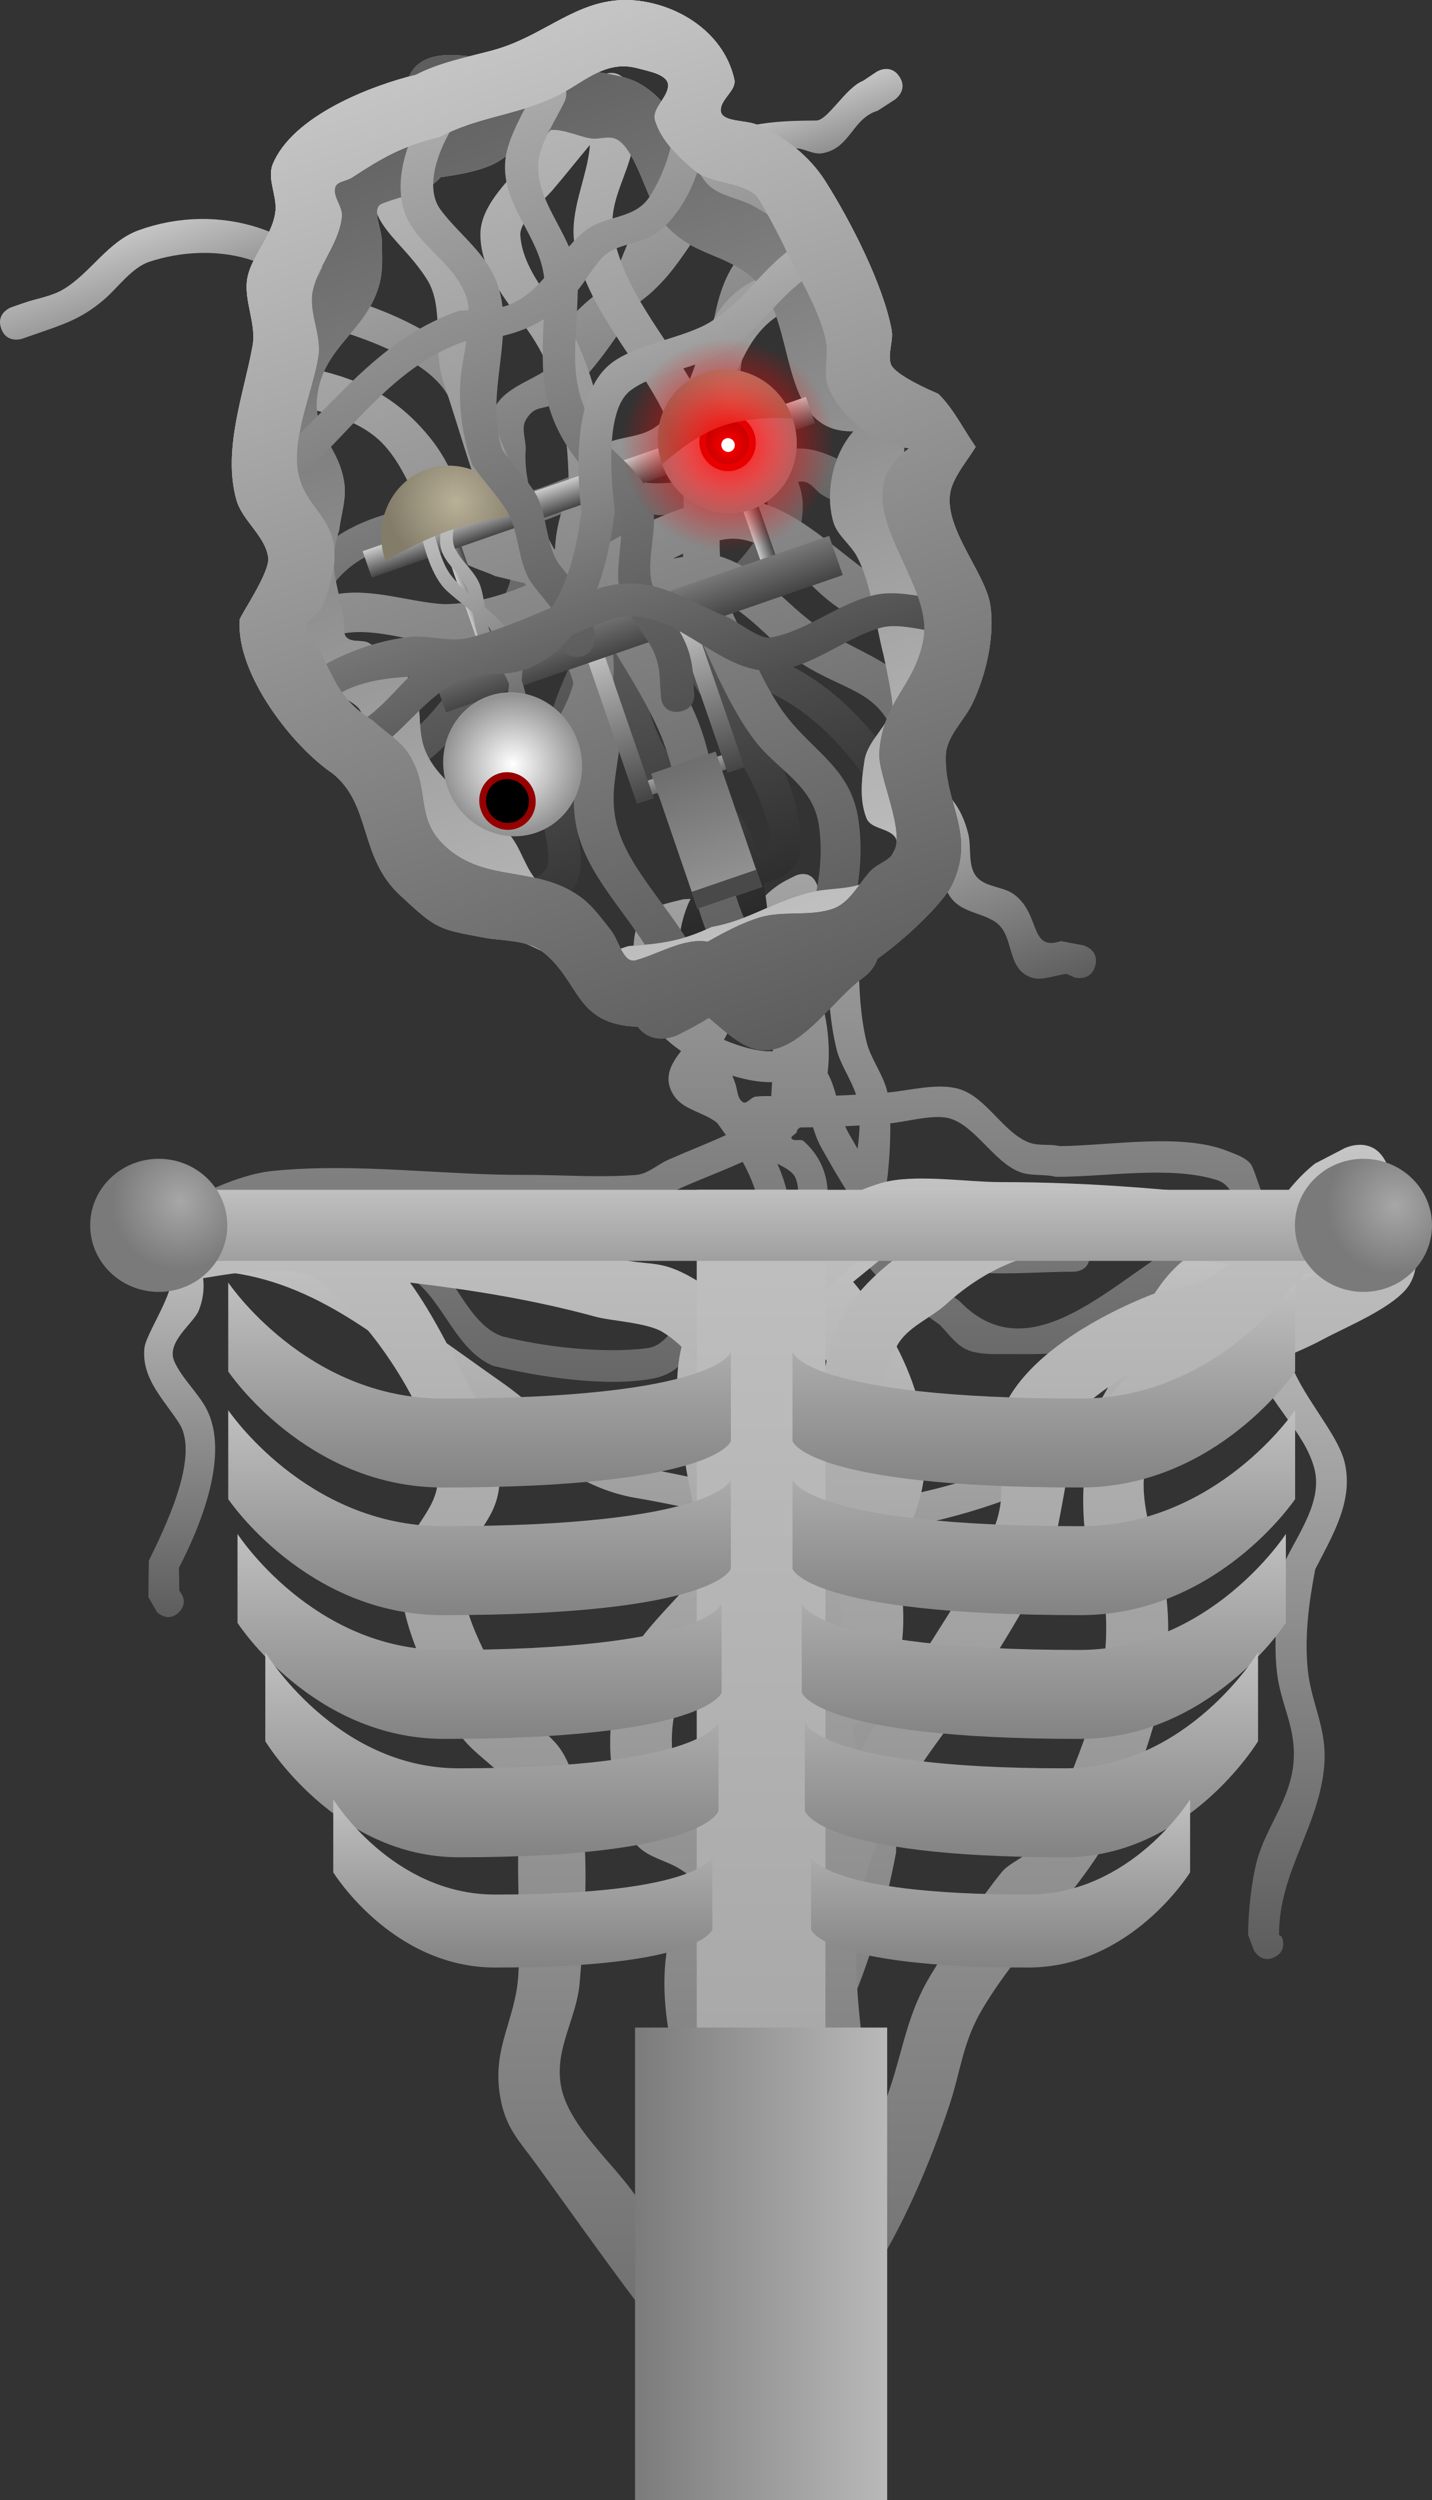 <svg version="1.1" xmlns="http://www.w3.org/2000/svg" xmlns:xlink="http://www.w3.org/1999/xlink" width="521.939" height="910.98" viewBox="0,0,521.939,910.98"><rect x="0" y="0" width="521.939" height="910.98" fill="#333333" stroke="none"/><defs><linearGradient x1="29.268" y1="461.318" x2="29.268" y2="601.835" gradientUnits="userSpaceOnUse" id="color-1"><stop offset="0" stop-color="#c5c5c5"/><stop offset="1" stop-color="#5d5d5d"/></linearGradient><linearGradient x1="239.641" y1="331.089" x2="239.641" y2="546.546" gradientUnits="userSpaceOnUse" id="color-2"><stop offset="0" stop-color="#a3a3a3"/><stop offset="1" stop-color="#5d5d5d"/></linearGradient><linearGradient x1="240.437" y1="461.353" x2="240.437" y2="726.425" gradientUnits="userSpaceOnUse" id="color-3"><stop offset="0" stop-color="#c5c5c5"/><stop offset="1" stop-color="#5d5d5d"/></linearGradient><linearGradient x1="249.231" y1="447.579" x2="249.231" y2="899.222" gradientUnits="userSpaceOnUse" id="color-4"><stop offset="0" stop-color="#c5c5c5"/><stop offset="1" stop-color="#5d5d5d"/></linearGradient><linearGradient x1="250.525" y1="429.758" x2="250.525" y2="956.896" gradientUnits="userSpaceOnUse" id="color-5"><stop offset="0" stop-color="#c5c5c5"/><stop offset="1" stop-color="#5d5d5d"/></linearGradient><linearGradient x1="241.188" y1="446.153" x2="241.188" y2="886.088" gradientUnits="userSpaceOnUse" id="color-6"><stop offset="0" stop-color="#c0c0c0"/><stop offset="1" stop-color="#9f9f9f"/></linearGradient><linearGradient x1="138.571" y1="479.93" x2="138.571" y2="554.62" gradientUnits="userSpaceOnUse" id="color-7"><stop offset="0" stop-color="#c0c0c0"/><stop offset="1" stop-color="#838383"/></linearGradient><linearGradient x1="138.571" y1="526.435" x2="138.571" y2="601.125" gradientUnits="userSpaceOnUse" id="color-8"><stop offset="0" stop-color="#c0c0c0"/><stop offset="1" stop-color="#838383"/></linearGradient><linearGradient x1="138.571" y1="571.531" x2="138.571" y2="646.22" gradientUnits="userSpaceOnUse" id="color-9"><stop offset="0" stop-color="#c0c0c0"/><stop offset="1" stop-color="#838383"/></linearGradient><linearGradient x1="143.074" y1="614.658" x2="143.074" y2="689.347" gradientUnits="userSpaceOnUse" id="color-10"><stop offset="0" stop-color="#c0c0c0"/><stop offset="1" stop-color="#838383"/></linearGradient><linearGradient x1="154.333" y1="668.254" x2="154.333" y2="729.521" gradientUnits="userSpaceOnUse" id="color-11"><stop offset="0" stop-color="#c0c0c0"/><stop offset="1" stop-color="#838383"/></linearGradient><linearGradient x1="344.235" y1="479.93" x2="344.235" y2="554.62" gradientUnits="userSpaceOnUse" id="color-12"><stop offset="0" stop-color="#c0c0c0"/><stop offset="1" stop-color="#838383"/></linearGradient><linearGradient x1="344.235" y1="526.435" x2="344.235" y2="601.125" gradientUnits="userSpaceOnUse" id="color-13"><stop offset="0" stop-color="#c0c0c0"/><stop offset="1" stop-color="#838383"/></linearGradient><linearGradient x1="344.235" y1="571.531" x2="344.235" y2="646.22" gradientUnits="userSpaceOnUse" id="color-14"><stop offset="0" stop-color="#c0c0c0"/><stop offset="1" stop-color="#838383"/></linearGradient><linearGradient x1="339.731" y1="614.658" x2="339.731" y2="689.347" gradientUnits="userSpaceOnUse" id="color-15"><stop offset="0" stop-color="#c0c0c0"/><stop offset="1" stop-color="#838383"/></linearGradient><linearGradient x1="328.472" y1="668.254" x2="328.472" y2="729.521" gradientUnits="userSpaceOnUse" id="color-16"><stop offset="0" stop-color="#c0c0c0"/><stop offset="1" stop-color="#838383"/></linearGradient><linearGradient x1="241.188" y1="446.153" x2="241.188" y2="472.049" gradientUnits="userSpaceOnUse" id="color-17"><stop offset="0" stop-color="#c0c0c0"/><stop offset="1" stop-color="#9f9f9f"/></linearGradient><linearGradient x1="195.24" y1="837.508" x2="287.135" y2="837.508" gradientUnits="userSpaceOnUse" id="color-18"><stop offset="0" stop-color="#7b7b7b"/><stop offset="1" stop-color="#b9b9b9"/></linearGradient><radialGradient cx="472.372" cy="451.97" r="24.984" gradientUnits="userSpaceOnUse" id="color-19"><stop offset="0" stop-color="#a7a7a7"/><stop offset="1" stop-color="#7a7a7a"/></radialGradient><radialGradient cx="29.519" cy="450.469" r="24.984" gradientUnits="userSpaceOnUse" id="color-20"><stop offset="0" stop-color="#a7a7a7"/><stop offset="1" stop-color="#7a7a7a"/></radialGradient><linearGradient x1="305.859" y1="284.124" x2="337.899" y2="376.162" gradientUnits="userSpaceOnUse" id="color-21"><stop offset="0" stop-color="#c5c5c5"/><stop offset="1" stop-color="#5d5d5d"/></linearGradient><linearGradient x1="16.575" y1="95.738" x2="35.362" y2="149.706" gradientUnits="userSpaceOnUse" id="color-22"><stop offset="0" stop-color="#c5c5c5"/><stop offset="1" stop-color="#5d5d5d"/></linearGradient><linearGradient x1="237.494" y1="54.581" x2="251.525" y2="94.885" gradientUnits="userSpaceOnUse" id="color-23"><stop offset="0" stop-color="#c5c5c5"/><stop offset="1" stop-color="#5d5d5d"/></linearGradient><linearGradient x1="142.131" y1="95.307" x2="241.863" y2="381.799" gradientUnits="userSpaceOnUse" id="color-24"><stop offset="0" stop-color="#a3a3a3"/><stop offset="1" stop-color="#1a1a1a"/></linearGradient><linearGradient x1="123.689" y1="34.097" x2="248.961" y2="393.954" gradientUnits="userSpaceOnUse" id="color-25"><stop offset="0" stop-color="#c5c5c5"/><stop offset="1" stop-color="#5d5d5d"/></linearGradient><linearGradient x1="120.652" y1="59.261" x2="229.667" y2="372.416" gradientUnits="userSpaceOnUse" id="color-26"><stop offset="0" stop-color="#b9b9b9"/><stop offset="1" stop-color="#5c5c5c"/></linearGradient><linearGradient x1="239.02" y1="371.722" x2="121.269" y2="33.471" gradientUnits="userSpaceOnUse" id="color-27"><stop offset="0" stop-color="#5d5d5d"/><stop offset="1" stop-color="#a1a1a1"/></linearGradient><linearGradient x1="239.02" y1="371.722" x2="121.269" y2="33.471" gradientUnits="userSpaceOnUse" id="color-28"><stop offset="0" stop-color="#c5c5c5"/><stop offset="1" stop-color="#5d5d5d"/></linearGradient><linearGradient x1="123.689" y1="34.097" x2="248.961" y2="393.954" gradientUnits="userSpaceOnUse" id="color-29"><stop offset="0" stop-color="#c5c5c5"/><stop offset="1" stop-color="#5d5d5d"/></linearGradient><linearGradient x1="132.135" y1="229.97" x2="137.635" y2="228.055" gradientUnits="userSpaceOnUse" id="color-30"><stop offset="0" stop-color="#cdcdcd"/><stop offset="1" stop-color="#444444"/></linearGradient><linearGradient x1="233.268" y1="194.763" x2="238.768" y2="192.849" gradientUnits="userSpaceOnUse" id="color-31"><stop offset="0" stop-color="#cdcdcd"/><stop offset="1" stop-color="#444444"/></linearGradient><linearGradient x1="176.728" y1="185.353" x2="180.088" y2="195.006" gradientUnits="userSpaceOnUse" id="color-32"><stop offset="0" stop-color="#cdcdcd"/><stop offset="1" stop-color="#444444"/></linearGradient><radialGradient cx="228.878" cy="173.435" r="25.189" gradientUnits="userSpaceOnUse" id="color-33"><stop offset="0" stop-color="#ffffff"/><stop offset="1" stop-color="#939393"/></radialGradient><radialGradient cx="230.699" cy="160.272" r="25.189" gradientUnits="userSpaceOnUse" id="color-34"><stop offset="0" stop-color="#b9b097"/><stop offset="1" stop-color="#827c69"/></radialGradient><linearGradient x1="212.958" y1="292.476" x2="214.782" y2="297.718" gradientUnits="userSpaceOnUse" id="color-35"><stop offset="0" stop-color="#a0a0a0"/><stop offset="1" stop-color="#696969"/></linearGradient><linearGradient x1="211.714" y1="234.521" x2="232.144" y2="293.209" gradientUnits="userSpaceOnUse" id="color-36"><stop offset="0" stop-color="#cdcdcd"/><stop offset="1" stop-color="#444444"/></linearGradient><linearGradient x1="178.689" y1="245.794" x2="199.12" y2="304.482" gradientUnits="userSpaceOnUse" id="color-37"><stop offset="0" stop-color="#cdcdcd"/><stop offset="1" stop-color="#444444"/></linearGradient><linearGradient x1="212.747" y1="290.48" x2="229.907" y2="339.772" gradientUnits="userSpaceOnUse" id="color-38"><stop offset="0" stop-color="#6e6e6e"/><stop offset="1" stop-color="#969696"/></linearGradient><linearGradient x1="188.792" y1="208.118" x2="202.034" y2="246.157" gradientUnits="userSpaceOnUse" id="color-39"><stop offset="0" stop-color="#cdcdcd"/><stop offset="1" stop-color="#444444"/></linearGradient><linearGradient x1="125.539" y1="197.301" x2="156.184" y2="285.331" gradientUnits="userSpaceOnUse" id="color-40"><stop offset="0" stop-color="#c5c5c5"/><stop offset="1" stop-color="#5d5d5d"/></linearGradient><linearGradient x1="124.539" y1="199.036" x2="154.11" y2="283.981" gradientUnits="userSpaceOnUse" id="color-41"><stop offset="0" stop-color="#c5c5c5"/><stop offset="1" stop-color="#5d5d5d"/></linearGradient><radialGradient cx="150.631" cy="291.111" r="25.189" gradientUnits="userSpaceOnUse" id="color-42"><stop offset="0" stop-color="#ffffff"/><stop offset="1" stop-color="#939393"/></radialGradient><radialGradient cx="129.871" cy="195.372" r="25.189" gradientUnits="userSpaceOnUse" id="color-43"><stop offset="0" stop-color="#b9b097"/><stop offset="1" stop-color="#827c69"/></radialGradient><linearGradient x1="117.608" y1="47.282" x2="197.545" y2="276.907" gradientUnits="userSpaceOnUse" id="color-44"><stop offset="0" stop-color="#afafaf"/><stop offset="1" stop-color="#515151"/></linearGradient><linearGradient x1="152.371" y1="135.643" x2="202.491" y2="279.616" gradientUnits="userSpaceOnUse" id="color-45"><stop offset="0" stop-color="#afafaf"/><stop offset="1" stop-color="#4b4b4b"/></linearGradient><linearGradient x1="123.689" y1="34.097" x2="248.961" y2="393.954" gradientUnits="userSpaceOnUse" id="color-46"><stop offset="0" stop-color="#c5c5c5"/><stop offset="1" stop-color="#5d5d5d"/></linearGradient><radialGradient cx="229.149" cy="174.794" r="38.826" gradientUnits="userSpaceOnUse" id="color-47"><stop offset="0" stop-color="#ff0000"/><stop offset="1" stop-color="#ff0000" stop-opacity="0"/></radialGradient></defs><g transform="translate(36.217,-12.639)"><g data-paper-data="{&quot;isPaintingLayer&quot;:true}" fill-rule="nonzero" stroke-linecap="butt" stroke-linejoin="miter" stroke-miterlimit="10" stroke-dasharray="" stroke-dashoffset="0" style="mix-blend-mode: normal"><path d="M29.138,592.259c0.674,0.769 3.377,4.288 -0.142,7.807c-3.981,3.981 -7.961,0 -7.961,0l-3.15,-5.482c0,-4.435 0.059,-8.869 0.151,-13.303c5.227,-10.833 18.838,-37.713 11.088,-49.976c-5.448,-8.621 -13.815,-16.227 -12.698,-27.481c0.674,-6.792 17.714,-28.917 6.072,-31.807c0,0 -5.035,-2.518 -2.518,-7.553c2.518,-5.035 7.553,-2.518 7.553,-2.518c8.842,5.425 13.121,17.217 8.688,28.206c-1.927,4.778 -12.054,11.447 -8.868,18.583c2.701,6.049 8.552,11.368 11.568,17.021c8.874,16.634 -2.172,43.222 -9.928,58.11c0.089,2.796 0.131,5.594 0.145,8.391z" fill="url(#color-1)" stroke="none" stroke-width="0.5"/><g stroke="none"><g><path d="M250.195,347.637h3.002c13.619,0 19.713,1.083 23.602,15.45c0.06,9.592 0.587,20.222 2.894,29.418c1.491,5.943 6.203,12.004 7.506,18.014c0.014,0.062 0.027,0.125 0.04,0.188c0.007,-0.001 0.014,-0.001 0.021,-0.002c7.857,-0.655 18.394,-3.654 26.264,-1.232c9.918,3.053 16.012,16.027 25.52,19.516c3.439,1.262 7.364,0.366 10.917,1.254c18.038,-0.143 44.692,-4.94 61.313,1.809c2.883,1.171 6.108,2.162 8.194,4.47c2.03,2.246 4.314,15.092 8.52,16.625c7.431,2.709 20.081,-3.382 27.87,-3.431c0,0 5.629,0 5.629,5.629c0,4.445 -3.51,5.38 -4.987,5.577c-1.277,2.696 -4.586,3.027 -4.586,3.027c-14.279,1.426 -29.368,2.942 -43.165,7.112c-19.922,6.021 -32.457,26.734 -51.691,33.159c-6.539,2.185 -18.937,1.79 -25.799,1.79c-4.945,0 -11.771,0.386 -16.167,-2.167c-3.59,-2.085 -5.977,-5.765 -8.965,-8.647c-9.955,-7.226 -23.863,-15.415 -29.49,-26.923c-2.942,-6.016 -3.278,-12.623 -2.701,-19.434c-4.04,-6.035 -7.585,-12.368 -10.626,-17.742c-1.491,-2.635 -2.449,-5.251 -3.198,-7.734c-1.574,0.03 -3.151,0.052 -4.731,0.066c-0.307,0.265 -0.618,0.527 -0.933,0.786c-0.084,0.281 -0.171,0.562 -0.263,0.841c-0.319,0.969 -2.492,1.601 -1.879,2.417c0.908,1.209 3.306,-0.035 4.429,0.977c8.879,7.999 9.895,17.886 8.041,29.178c-1.937,11.793 -8.388,15.325 -12.384,25.393c-4.974,12.53 -4.075,25.171 -4.075,38.378c0,5.004 0,10.008 0,15.012v4.504c0,0 0,5.629 -5.629,5.629c-5.629,0 -5.629,-5.629 -5.629,-5.629c0,-5.004 0,-14.512 0,-19.516c0,-11.975 -0.457,-23.428 2.382,-34.795c-5.406,4.499 -12.13,8.058 -17.133,12.069c-7.894,6.33 -9.297,14.072 -20.588,16.244c-16.842,3.24 -41.902,-0.636 -58.341,-4.675c-15.494,-6.696 -18.908,-28.656 -34.576,-34.543c-3.407,-1.28 -7.313,0.758 -10.917,0.247c-8.482,-1.204 -12.382,-7.045 -20.345,-9.173c-15.253,-4.077 -33.87,-1.293 -49.524,-1.293c0,0 -1.063,0 -2.265,-0.462c-0.049,0.02 -0.098,0.04 -0.148,0.059c0,0 -5.227,2.091 -7.318,-3.136c-2.091,-5.227 3.136,-7.318 3.136,-7.318c13.395,-5.348 27.502,-13.953 42.068,-15.387c30.401,-2.994 61.952,1.661 92.128,1.474c13.178,0 26.847,1.071 39.978,0.027c4.322,-0.344 7.803,-3.787 11.768,-5.542c6.691,-2.962 13.942,-5.746 20.997,-8.984c-1.068,-1.531 -2.151,-3.025 -3.226,-4.477c-4.79,-3.848 -12.213,-4.663 -15.631,-9.769c-4.27,-6.379 -1.173,-11.658 2.516,-16.363c-5.287,-3.658 -9.623,-8.005 -11.867,-12.74c-3.908,-8.247 -8.667,-27.555 -2.471,-36.017c2.981,-4.071 10.564,-5.385 15.118,-6.548l2.866,-0.168c0,0 5.629,0 5.629,5.629c0,5.629 -5.629,5.629 -5.629,5.629l-0.136,-0.168c-2.991,0.729 -7.193,-0.102 -8.901,2.459c-3.168,4.751 1.887,19.917 3.534,24.031c0.917,2.291 2.793,4.517 5.247,6.578c0.363,-5.93 1.565,-11.321 3.541,-15.234c3.85,-2.611 6.816,-4.452 9.683,-5.891c0.881,-2.194 1.786,-4.37 2.743,-6.498c-0.758,-0.543 -1.552,-1.135 -2.387,-1.788l-2.273,-7.753c0,0 -1.365,-5.461 4.096,-6.827c5.461,-1.365 6.827,4.096 6.827,4.096l0.107,0.623c3.381,-4.898 7.516,-9.026 12.931,-11.798l3.002,-1.501c0,0 5.035,-2.518 7.553,2.518c2.518,5.035 -2.518,7.553 -2.518,7.553l-3.002,1.501c-2.847,1.379 -4.875,2.842 -6.385,4.433c0.52,-0.086 0.865,-0.086 0.865,-0.086zM287.307,441.024c-0.198,1.821 -0.579,3.819 -0.959,5.895c2.902,3.891 6.049,7.422 9.449,10.08c15.913,12.444 40.503,7.731 59.481,7.731c0,0 5.629,0 5.629,5.629c0,5.629 -5.629,5.629 -5.629,5.629c-22.528,0 -47.704,4.369 -66.619,-10.283c-0.352,-0.273 -0.703,-0.554 -1.05,-0.842c5.546,9.074 17.735,15.842 25.839,21.78c29.276,30.613 64.272,-17.811 91.748,-26.263c3.951,-1.216 8.005,-2.222 12.117,-3.074c-3.125,-5.685 -3.914,-12.771 -9.944,-14.693c-16.922,-5.396 -40.879,-1.081 -58.783,-1.194c-4.274,-1.069 -8.983,-0.182 -13.102,-1.748c-9.402,-3.574 -16.262,-16.854 -25.52,-19.516c-5.892,-1.694 -15.948,1.265 -21.691,1.764c0.11,6.686 -0.397,13.873 -0.965,19.104zM268.735,395.092c-2.383,-9.556 -3.189,-20.713 -3.111,-30.63c-1.649,-7.954 -5.106,-5.567 -12.427,-5.567h-0.036c2.137,2.217 4.173,5.15 6.472,9.676c4.495,7.842 7.378,22.567 5.798,35.054c1.416,2.549 2.317,5.358 3.093,8.219c2.426,-0.094 4.85,-0.208 7.275,-0.343c-1.734,-5.448 -5.707,-10.967 -7.064,-16.41zM271.835,422.985c0.376,0.884 0.795,1.742 1.273,2.568c1.024,1.771 2.106,3.679 3.247,5.662c0.377,-2.866 0.661,-5.71 0.731,-8.503c-1.75,0.101 -3.5,0.192 -5.251,0.273zM229.901,386.883c-0.643,1.592 -1.409,3.13 -2.262,4.625c6.079,2.606 12.369,4.201 16.55,4.168c0.4,0.002 0.829,-0.002 1.28,-0.008c-0.081,-8.909 -0.979,-17.849 -3.58,-25.498c-0.833,0.22 -1.622,0.437 -2.382,0.66c-3.11,5.411 -7.145,9.957 -9.606,16.052zM94.988,463.776c5.353,2.868 11.935,-0.794 17.375,1.244c16.241,6.083 20.011,29.51 34.479,34.512c15.173,3.886 37.03,6.363 52.748,4.332c7.6,-0.982 10.012,-9.36 15.44,-13.779c5.942,-4.839 17.202,-9.716 21.368,-16.679c7.717,-12.895 4.425,-25.858 -1.915,-37.446c-7.743,3.512 -15.697,6.47 -22.524,9.516c-5.043,2.251 -9.767,5.837 -15.254,6.468c-13.305,1.531 -27.686,0.027 -41.087,0.027c-29.905,-0.154 -60.878,-3.984 -91.018,-1.529c-4.832,0.394 -9.695,1.791 -14.514,3.646c15.499,0.162 29.948,1.677 44.901,9.688zM253.627,456.068c0.642,-4.579 1.86,-9.53 0.263,-13.869c-1.009,-2.742 -3.991,-4.077 -6.768,-5.575c3.603,8.221 5.63,16.881 4.692,25.677c0.838,-1.848 1.483,-3.878 1.813,-6.233zM244.19,406.935c-3.917,-0.025 -8.605,-0.865 -13.464,-2.362c0.343,0.912 0.676,1.792 0.989,2.633c0.875,2.352 0.718,5.586 2.797,6.991c1.388,0.938 2.956,-1.776 4.619,-1.98c1.905,-0.233 3.825,-0.244 5.747,-0.195c0.119,-1.662 0.227,-3.358 0.317,-5.078c-0.327,-0.008 -0.662,-0.011 -1.006,-0.009z" fill="url(#color-2)" stroke-width="0.5"/><path d="M16.383,469.985c0,-5.629 5.629,-5.629 5.629,-5.629c4.003,0 9.508,0 13.511,0c43.428,0.457 77.726,28.529 111.378,52.103c16.584,11.617 27.363,26.515 48.764,30.555c30.544,5.091 67.169,17.036 98.664,10.489c19.358,-4.024 37.41,-9.985 55.238,-18.894c25.706,-15.255 24.139,-54.938 50.976,-70.52c8.438,-4.899 18.69,-2.795 27.739,-3.706c7.841,-0.789 15.083,-3.006 23.073,-3.03c0,0 5.629,0 5.629,5.629c0,1.567 -0.436,2.698 -1.066,3.514c0.989,-0.085 1.971,-0.131 2.943,-0.137c0,0 5.629,0 5.629,5.629c0,5.629 -5.629,5.629 -5.629,5.629c-4.376,-0.035 -5.961,-0.494 -10.056,1.152c-2.646,1.063 -5.319,2.176 -7.669,3.791c-23.556,16.188 8.475,41.645 12.696,58.691c3.509,14.172 -4.516,27.108 -10.662,39.149c-2.305,11.975 -3.979,24.405 -2.725,36.649c1.279,12.491 7.151,21.294 5.999,34.946c-1.879,22.262 -16.594,38.873 -16.48,61.685l0.907,0.485c0,0 2.518,5.035 -2.518,7.553c-5.035,2.518 -7.553,-2.518 -7.553,-2.518l-2.095,-5.52c0.034,-8.222 1.088,-18.887 3.153,-26.814c3.258,-12.509 12.267,-22.361 13.394,-36.1c1.046,-12.748 -4.602,-20.643 -6.011,-32.608c-1.622,-13.776 0.513,-27.982 3.28,-41.413c4.825,-9.814 13.28,-21.375 10.354,-32.908c-3.412,-13.448 -16.811,-23.945 -20.963,-37.321c-5.51,-17.75 7.311,-31.695 22.506,-37.382c-5.009,0.707 -9.859,1.937 -15.025,2.45c-7.171,0.713 -16.561,-1.444 -23.301,2.299c-3.486,1.936 -4.9,6.299 -7.528,9.298c-17.151,19.569 -20.393,47.259 -43.577,61.294c-18.854,9.433 -38.264,16.156 -58.853,20.138c-33.161,6.412 -70.336,-5.168 -102.497,-10.528c-23.235,-4.848 -35.175,-19.807 -53.317,-32.495c-5.196,-3.634 -11.666,-5.263 -16.686,-9.137c-26.233,-20.243 -52.806,-41.344 -88.108,-40.841c-4.003,0 -8.006,0 -12.01,0h-1.501c0,0 -5.629,0 -5.629,-5.629z" fill="url(#color-3)" stroke-width="0.5"/><path d="M271.542,521.283c-1.775,-5.629 -5.048,-10.652 -8.278,-15.509c-4.205,-6.323 -8.87,-11.462 -13.547,-16.655c-1.772,0.6 -3.567,1.229 -5.342,1.904c0.01,0.437 0.018,0.759 0.018,0.931c0.032,14.542 -0.545,28.348 4.922,42.154c2.918,7.37 9.017,13.09 11.616,20.591c2.098,6.055 3.59,12.462 4.149,18.913c7.937,-15.863 12.961,-31.722 6.461,-52.33zM225.746,457.845c0,-10.032 9.513,-10.032 9.513,-10.032c4.667,0.396 10.002,-1.38 14.002,1.187c1.16,0.745 2.234,1.593 3.242,2.523c1.653,-0.836 3.367,-1.696 5.139,-2.651c0,0 8.509,-4.486 12.763,4.486c0.61,1.288 0.958,2.483 1.106,3.585c1.158,-0.972 2.314,-1.945 3.469,-2.92l-0.663,-0.666c0,0 4.254,-8.973 12.763,-4.486c8.509,4.486 4.254,13.459 4.254,13.459l-4.469,7.36c-4.008,3.38 -8.049,6.717 -12.133,9.995c18.807,22.524 33.592,54.113 22.674,84.103c-7.214,19.814 -21.074,36.981 -28.557,56.74c8.65,9.39 17.123,19.017 21.178,31.037c3.155,9.35 0.404,26.02 0.362,35.998c-3.254,17.379 -8.659,37.064 -16.24,54.846c0.827,2.398 1.646,4.774 2.453,7.122c3.17,9.227 7.433,19.006 6.131,28.724c-2.517,18.793 -17.97,29.401 -21.009,46.653c-2.503,14.213 4.074,31.525 -0.317,45.416c-1.321,4.179 -4.748,7.248 -7.122,10.872l1.903,-2.006c0,0 0,2.4 -1.113,4.852c0.942,1.659 1.45,3.878 0.983,6.83c-1.564,9.896 -10.948,8.246 -10.948,8.246c-4.735,-0.994 -10.028,-0.429 -14.205,-2.982c-20.849,-12.742 -23.402,-47.751 -20.31,-70.338c2.149,-15.703 8.85,-27.318 13.676,-41.878c1.385,-4.177 0.724,-9.272 3.212,-12.835c2.94,-4.212 7.985,-6.298 12.181,-9.221c0.655,-23.615 -1.015,-47.177 -0.314,-70.653c-2.065,-14.072 -2.187,-28.162 -2.187,-42.758c0.031,-10.237 0.889,-20.991 3.141,-31.289c-1.95,-2.36 -3.747,-4.755 -5.301,-7.213c-13.112,-20.733 -18.627,-45.939 -22.445,-70.201c-2.524,-16.038 -4.398,-35.703 5.638,-49.886c3.463,-4.894 8.193,-8.534 13.462,-11.462c0.314,-3.808 1.01,-7.513 2.508,-10.62c-2.501,-0.353 -8.419,-2.025 -8.419,-9.937zM255.653,658.289c-1.981,10.451 -2.967,20.948 -3.403,31.474c0.745,4.592 1.747,9.183 3.097,13.791c0.934,3.189 1.922,6.417 2.946,9.663c2.983,-9.351 5.362,-18.755 7.075,-27.629c-0.039,-7.659 2.828,-21.312 0.362,-28.207c-1.817,-5.079 -4.699,-9.774 -8.129,-14.25c-0.656,5.156 -1.183,10.319 -1.949,15.158zM251.985,775.481c-0.46,6.834 -1.238,13.735 -2.01,20.657c5.835,-9.258 10.773,-18.778 7.991,-29.008c-0.287,-1.055 -0.588,-2.108 -0.9,-3.159c-0.993,1.614 -2.011,3.187 -3.053,4.714c-0.559,0.82 -1.15,1.616 -1.768,2.39c-0.075,1.469 -0.161,2.937 -0.26,4.406zM230.751,561.59c3.198,12.658 5.469,22.238 11.427,32.926c2.169,-4.506 4.224,-9.095 4.122,-14.001c-0.334,-16.106 -8.956,-24.52 -14.439,-38.42c-4.851,-12.299 -6.098,-24.485 -6.404,-37.104c-7.759,15.626 1.69,42.337 5.294,56.599zM223.392,828.25c-1.954,14.609 -2.238,36.943 8.512,46.566l1.073,-5.657c0.673,-0.812 1.259,-1.665 1.767,-2.557c-6.863,-19.886 -6.389,-39.973 -4.65,-60.285c-2.893,6.937 -5.624,13.871 -6.702,21.933z" fill="url(#color-4)" stroke-width="0.5"/><path d="M471.712,447.955c11.146,1.592 9.554,12.738 9.554,12.738c-1.291,6.724 -0.158,14.421 -3.872,20.173c-5.182,8.024 -22.727,15.107 -31.234,19.686c-19.83,10.674 -48.357,16.498 -61.037,36.525c-11.296,17.84 1.994,40.438 3.879,58.273c2.753,26.053 -4.762,49.097 -14.261,72.845c-12.073,29.943 -36.296,48.76 -52.668,76.047c-7.513,12.523 -7.938,22.578 -12.381,35.843c-6.777,20.233 -16.644,44.054 -29.786,64.05c-2.728,9.181 -6.748,17.613 -11.24,27.278c-1.027,2.21 -6.04,14.252 -10.074,23.439c1.394,2.809 2.383,5.748 2.776,8.879c-17.607,-0.784 -32.773,-8.799 -49.002,-9.797c-1.172,-2.514 -2.214,-5.414 -3.151,-8.909c-1.131,-4.215 1.162,-8.857 0.107,-13.092c-2.032,-8.162 -8.88,-14.315 -13.934,-21.039c-12.32,-16.394 -24.029,-32.954 -36.092,-49.625c-6.333,-8.751 -11.277,-13.231 -13.23,-24.787c-2.987,-17.683 5.448,-27.454 6.607,-43.771c0.968,-13.621 -0.104,-27.991 -0.055,-41.675c0.019,-5.247 1.498,-21.543 -2.618,-27.539c-4.796,-6.987 -12.862,-11.219 -17.984,-17.97c-9.894,-16.622 -23.732,-41.371 -22.136,-61.337c1.122,-14.042 13.691,-20.6 13.47,-33.078c-0.321,-18.043 -16.745,-44.372 -28.66,-57.481c-1.8,-1.98 -13.569,-15.294 -19.386,-16.925c-11.43,-3.205 -30.991,0.565 -42.431,2.507c0,0 -11.106,1.851 -12.957,-9.255c-1.851,-11.106 9.255,-12.957 9.255,-12.957c1.609,-0.264 3.337,-0.55 5.158,-0.843c1.874,-1.019 3.492,-1.343 3.492,-1.343c17.615,-3.443 33.02,-1.922 50.605,-0.164c34.066,3.407 65.599,7.082 98.752,16.124c13.467,3.673 16.338,-0.032 29.907,8.021c5.681,3.371 10.49,7.556 14.541,12.314c12.919,-20.931 27.815,-39.732 53.211,-47.395c11.675,-3.523 31.096,-0.377 43.422,-0.377c32.984,0 67.93,2.776 101.593,7.661c3.739,-5.149 7.812,-10.152 13.249,-14.417l10.727,-5.567c0,0 10.07,-5.035 15.105,5.035c2.705,5.41 1.05,9.367 -1.06,11.87c1.134,-0.165 2.409,-0.171 3.841,0.033zM135.465,518.985c5.439,10.08 10.499,21.299 10.392,32.752c-0.149,15.844 -12.548,20.424 -13.552,34.476c-1.017,14.242 11.232,34.933 18.396,46.75c5.051,6.849 13.631,10.783 18.044,18.059c12.104,19.957 8.217,60.874 6.335,83.908c-1.076,13.162 -9.097,23.815 -6.904,37.294c2.425,14.909 19.509,28.811 27.561,40.883c3.743,5.611 8.459,11.385 13.257,17.326c1.697,-13.885 5.569,-28.27 9.848,-41.386c-0.762,-1.036 -1.457,-2.053 -2.056,-3.045c-9.422,-25.234 -17.778,-59.316 -2.065,-84.531c0.092,-1.804 0.214,-3.613 0.36,-5.419c-1.107,-0.852 -2.191,-1.621 -3.231,-2.286c-5.035,-3.221 -11.654,-4.242 -15.728,-8.616c-6.123,-6.573 -8.917,-23.012 -9.691,-31.465c-0.756,-8.263 0.205,-22.11 2.907,-29.588c7.956,-22.02 30.876,-32.723 37.996,-55.41c0.83,-2.646 1.159,-5.727 1.205,-9.016c-0.377,-0.762 -0.718,-1.539 -1.004,-2.339c-4.495,-12.567 -5.764,-25.039 -4.52,-37.447c-3.573,-8.826 -9.298,-16.758 -17.771,-21.932c-5.559,-3.394 -18.759,-4.024 -24.136,-5.49c-22.972,-6.265 -45.061,-9.792 -67.874,-12.501c8.921,12.282 15.602,26.741 22.231,39.024zM288.276,773.123c4.851,-14.63 6.307,-26.829 14.64,-40.718c6.983,-11.638 17.666,-27.284 25.907,-37.561c2.492,-3.107 6.645,-4.475 9.487,-7.265c7.513,-7.378 11.75,-18.228 15.522,-27.745c8.211,-20.528 14.845,-39.709 12.76,-62.263c-0.69,-7.465 -5.296,-14.117 -6.607,-21.498c-2.699,-15.192 -1.903,-37.264 5.982,-50.832c2.705,-4.655 5.989,-8.677 9.694,-12.222c-9.208,5.321 -17.841,12.01 -24.494,19.836c-3.325,3.91 1.392,10.175 1.812,15.291c0.11,1.339 -4.292,25.084 -5.066,27.201c-7.363,20.149 -21.794,40.547 -32.831,58.923c-17.95,23.989 -35.873,47.58 -38.655,77.963c-2.352,25.69 3.037,51.17 5.808,76.79c2.282,-5.359 4.323,-10.716 6.041,-15.899zM334.462,471.895c-9.483,3.393 -18.266,9.086 -25.718,15.862c-5.845,5.315 -14.348,8.367 -18.071,15.335c-18.834,35.244 7.668,75.564 1.352,111.261c-2.263,12.789 -9.476,20.845 -17.957,27.696c1.089,3.388 1.941,6.814 2.292,10.265c6.005,-10.399 12.24,-20.243 20.036,-30.609c9.991,-16.672 23.617,-35.393 30.219,-53.666c6.61,-18.295 -5.352,-29.989 5.754,-47.58c10.314,-16.337 32.916,-28.854 50.375,-35.829c6.879,-2.748 14.824,-2.686 21.336,-6.218c2.808,-1.523 5.289,-3.243 7.533,-5.109c-23.507,-3.481 -46.864,-6.416 -70.623,-7.224c-2.012,4.125 -6.528,5.818 -6.528,5.818zM269.913,610.094c2.483,-16.606 -5.287,-34.444 -6.904,-50.805c-2.014,-20.378 -1.928,-49.175 8.256,-67.618c5.761,-10.434 16.947,-19.911 28.851,-27.444c-3.571,0.064 -6.849,0.412 -9.502,1.251c-20.933,6.625 -31.649,23.749 -42.2,41.111c-1.328,3.894 -2.165,7.537 -2.606,11.007c1.559,4.883 2.738,9.888 3.598,14.884c0.014,4.495 0.419,9.61 0.774,14.879c1.737,5.173 3.714,10.547 5.507,16.47c5.513,18.208 5.369,37.301 10.393,55.749c1.905,-2.667 3.276,-5.758 3.833,-9.485zM218.301,670.114c4.717,-11.474 12.354,-22.002 21.515,-30.368c2.543,-2.322 5.529,-4.331 8.619,-6.283c-2.022,-4.753 -4.096,-9.393 -5.312,-13.644c-2.164,-7.562 -3.182,-15.444 -4.164,-23.299c-2.465,4.009 -5.144,7.891 -7.892,11.658c-2.407,3.3 -6.779,4.637 -9.69,7.503c-9.967,9.813 -13.736,22.459 -12.503,36.146c0.552,6.133 -0.818,14.024 3.82,18.075c1.483,1.295 3.345,1.97 5.265,2.563c0.116,-0.793 0.23,-1.577 0.343,-2.35zM240.437,855.417c9.245,-6.606 14.139,-15.825 19.668,-25.421c0.281,-1.63 0.502,-3.283 0.653,-4.962c1.973,-21.89 -2.104,-44.902 -5.21,-67.872c-1.744,2.093 -3.914,3.986 -5.027,6.435c-2.042,4.492 -2.597,9.521 -3.895,14.281c-0.963,2.545 -1.96,5.22 -2.962,7.998c9.552,12.814 19.63,24.137 14.379,43.273c-2.45,8.93 -11.969,14.15 -17.479,21.592c-1.26,1.701 -1.929,3.827 -2.268,6.096zM240.055,675.929c-0.119,0.855 -0.243,1.732 -0.37,2.629c6.904,-5.646 12.679,-11.904 14.147,-21.152c-5.809,5.004 -10.831,10.766 -13.777,18.523zM248.4,698.097c1.831,2.414 3.474,4.825 4.844,7.153c0.473,-4.297 1.182,-8.559 2.178,-12.778c-2.307,1.85 -4.672,3.691 -7.022,5.625zM235.788,818.94c-0.409,2.271 -0.754,4.564 -1.099,6.859c1.619,-2.15 2.415,-5.014 1.66,-9.836c-0.193,0.987 -0.381,1.979 -0.561,2.978zM456.609,454.597c-0.293,0.204 -0.58,0.411 -0.862,0.621c1.21,0.219 2.417,0.441 3.621,0.665c0.283,-0.914 0.75,-2.107 1.496,-3.295zM439.49,476.56c-0.686,1.071 -1.399,2.14 -2.152,3.198c2.255,-1.14 4.34,-2.062 6.251,-2.885c-1.366,-0.109 -2.732,-0.212 -4.1,-0.313z" fill="url(#color-5)" stroke-width="0.5"/><path d="M217.731,886.088v-439.934h46.912v439.934z" fill="url(#color-6)" stroke-width="0"/><g stroke-width="0"><path d="M46.97,512.343v-32.412c0,0 28.381,42.277 78.213,42.277c99.899,0 104.988,-16.911 104.988,-16.911v32.412c0,0 -5.089,16.911 -104.988,16.911c-49.832,0 -78.213,-42.277 -78.213,-42.277z" fill="url(#color-7)"/><path d="M46.97,558.847v-32.412c0,0 28.381,42.277 78.213,42.277c99.899,0 104.988,-16.911 104.988,-16.911v32.412c0,0 -5.089,16.911 -104.988,16.911c-49.832,0 -78.213,-42.277 -78.213,-42.277z" fill="url(#color-8)"/><path d="M50.348,603.943v-32.412c0,0 27.334,42.277 75.329,42.277c96.215,0 101.117,-16.911 101.117,-16.911v32.412c0,0 -4.902,16.911 -101.117,16.911c-47.995,0 -75.329,-42.277 -75.329,-42.277z" fill="url(#color-9)"/><path d="M60.481,647.07v-32.412c0,0 25.59,42.277 70.522,42.277c90.076,0 94.665,-16.911 94.665,-16.911v32.412c0,0 -4.589,16.911 -94.665,16.911c-44.932,0 -70.522,-42.277 -70.522,-42.277z" fill="url(#color-10)"/><path d="M85.251,694.842v-26.588c0,0 21.404,34.68 58.986,34.68c75.341,0 79.179,-13.872 79.179,-13.872v26.588c0,0 -3.838,13.872 -79.179,13.872c-37.582,0 -58.986,-34.68 -58.986,-34.68z" fill="url(#color-11)"/></g><g data-paper-data="{&quot;index&quot;:null}" stroke-width="0"><path d="M357.622,554.62c-99.899,0 -104.988,-16.911 -104.988,-16.911v-32.412c0,0 5.089,16.911 104.988,16.911c49.832,0 78.213,-42.277 78.213,-42.277v32.412c0,0 -28.381,42.277 -78.213,42.277z" fill="url(#color-12)"/><path d="M357.622,601.125c-99.899,0 -104.988,-16.911 -104.988,-16.911v-32.412c0,0 5.089,16.911 104.988,16.911c49.832,0 78.213,-42.277 78.213,-42.277v32.412c0,0 -28.381,42.277 -78.213,42.277z" fill="url(#color-13)"/><path d="M357.129,646.22c-96.215,0 -101.117,-16.911 -101.117,-16.911v-32.412c0,0 4.902,16.911 101.117,16.911c47.995,0 75.329,-42.277 75.329,-42.277v32.412c0,0 -27.334,42.277 -75.329,42.277z" fill="url(#color-14)"/><path d="M351.802,689.347c-90.076,0 -94.665,-16.911 -94.665,-16.911v-32.412c0,0 4.589,16.911 94.665,16.911c44.932,0 70.522,-42.277 70.522,-42.277v32.412c0,0 -25.59,42.277 -70.522,42.277z" fill="url(#color-15)"/><path d="M338.569,729.521c-75.341,0 -79.179,-13.872 -79.179,-13.872v-26.588c0,0 3.838,13.872 79.179,13.872c37.582,0 58.986,-34.68 58.986,-34.68v26.588c0,0 -21.404,34.68 -58.986,34.68z" fill="url(#color-16)"/></g><path d="M16.571,472.049v-25.896h449.233v25.896z" fill="url(#color-17)" stroke-width="0"/><path d="M195.24,923.62v-172.224h91.896v172.224z" fill="url(#color-18)" stroke-width="0"/></g><path d="M485.722,459.096c0.003,13.393 -11.181,24.252 -24.979,24.255c-13.799,0.003 -24.986,-10.852 -24.989,-24.244c-0.003,-13.393 11.181,-24.252 24.98,-24.254c13.799,-0.003 24.986,10.852 24.989,24.244z" fill="url(#color-19)" stroke-width="0"/><path d="M46.622,459.096c0.003,13.393 -11.181,24.252 -24.979,24.255c-13.799,0.003 -24.986,-10.852 -24.989,-24.244c-0.003,-13.393 11.181,-24.252 24.98,-24.254c13.799,-0.003 24.986,10.852 24.989,24.244z" fill="url(#color-20)" stroke-width="0"/></g><g><g><path d="M362.994,364.482c-1.518,5.873 -7.391,4.355 -7.391,4.355l-3.064,-1.344c-4.359,0.412 -8.964,2.734 -13.078,1.235c-9.147,-3.333 -5.723,-15.474 -13.007,-20.251c-4.783,-3.137 -11.315,-3.406 -15.366,-7.856c-7.281,-7.998 -2.058,-24.532 -10.672,-31.435c-2.961,-2.373 -11.839,-4.872 -15.612,-6.066c0,0 -5.78,-1.842 -3.938,-7.622c1.842,-5.78 7.622,-3.938 7.622,-3.938c14.403,4.618 24.183,9.117 28.165,24.708c1.374,5.379 -0.416,12.343 3.495,16.283c3.419,3.444 9.369,3.104 13.27,5.991c9.753,7.218 5.426,20.888 17.071,16.994l8.152,1.556c0,0 5.873,1.518 4.355,7.391z" fill="url(#color-21)" stroke="none" stroke-width="0.5"/><path d="M-35.796,132.307c-1.994,-5.729 3.735,-7.723 3.735,-7.723l4.552,-1.585c4.752,-1.654 9.946,-2.334 14.28,-4.888c9.954,-5.867 16.273,-17.493 27.539,-21.578c28.806,-10.445 62.246,-0.753 76.793,26.413c0,0 2.784,5.389 -2.605,8.174c-5.389,2.784 -8.174,-2.605 -8.174,-2.605c-11.241,-22.824 -39.105,-28.022 -62.026,-20.524c-6.487,2.122 -11.575,9.517 -16.56,13.781c-8.422,7.205 -15.077,9.14 -25.26,12.685l-4.552,1.585c0,0 -5.729,1.994 -7.723,-3.735z" fill="url(#color-22)" stroke="none" stroke-width="0.5"/><path d="M291.621,40.585c3.324,5.074 -1.75,8.398 -1.75,8.398l-6.186,3.998c-9.383,2.854 -9.816,13.628 -20.15,15.498c-3.304,0.598 -6.55,-1.811 -9.907,-1.818c-3.775,-0.008 -21.199,5.51 -23.679,7.993c-4.245,4.251 -4.837,11.036 -7.949,16.175c-4.179,6.902 -9.524,13.093 -15.14,18.885c0,0 -4.232,4.346 -8.578,0.114c-4.346,-4.232 -0.114,-8.578 -0.114,-8.578c9.92,-10.138 14.014,-26.621 23.733,-35.675c9.506,-8.855 28.383,-8.919 39.375,-9.017c4.288,-0.038 10.747,-12.063 17.05,-14.463l4.896,-3.262c0,0 5.074,-3.324 8.398,1.75z" fill="url(#color-23)" stroke="none" stroke-width="0.5"/><path d="M247.157,87.178c-2.022,5.719 -7.741,3.698 -7.741,3.698l-2.299,-1.398c-2.718,0.224 -9.724,-1.163 -15.527,-1.569c1.676,3.157 -0.734,6.342 -0.734,6.342c-7.017,9.222 -10.704,16.703 -19.406,24.732c-1.523,1.405 -3.472,2.899 -5.6,4.48c-4.038,6.948 -8.438,13.679 -13.351,19.994c-1.515,1.947 -3.436,4.317 -5.549,6.679c0.789,9.962 6.873,20.748 9.802,29.162c0.535,1.538 1.041,3.048 1.516,4.536c3.685,1.111 6.141,3.752 10.329,4.527c7.66,1.418 21.544,-1.495 28.908,-3.167c3.238,-0.735 6.672,-2.216 10.17,-3.776c-4.063,-6.583 -9.21,-12.908 -11.996,-17.949c-5.151,-9.319 -3.318,-16.475 -2.849,-26.673c3.191,-24.74 9.783,-37.069 34.357,-45.624l0.761,-0.265c0,0 5.729,-1.994 7.723,3.735c1.994,5.729 -3.735,7.723 -3.735,7.723l-0.761,0.265c-20.123,7.005 -23.637,15.007 -26.26,35.221c-0.225,4.997 -1.894,10.019 -1.131,14.962c1.402,9.079 8.463,16.518 14.323,24.387c2.079,-0.635 4.134,-1.064 6.137,-1.148c13.04,-0.547 23.568,11.439 37.974,11.725c0,0 6.064,0.144 5.92,6.208c-0.144,6.064 -6.209,5.92 -6.209,5.92c-9.904,-0.269 -19.159,-1.68 -28.003,-6.63c-3.199,-1.79 -4.595,-5.728 -8.768,-5.126c-0.171,0.025 -0.342,0.05 -0.513,0.076c1.015,2.585 1.651,5.291 1.724,8.173c0.545,21.533 -20.094,33.216 -35.131,43.615c-1.691,1.17 -3.433,2.394 -5.232,3.579c1.566,1.107 3.109,2.362 4.661,3.852c9.747,1.031 19.682,2.126 29.488,6.825c24.845,11.906 38.549,33.7 53.654,55.972c0,0 3.403,5.022 -1.618,8.425c-5.022,3.403 -8.425,-1.618 -8.425,-1.618c-13.83,-20.424 -26.117,-40.732 -48.718,-51.773c-4.195,-2.05 -9.714,-3.867 -15.168,-5.249c9.241,14.112 19.6,29.166 23.697,45.097c1.13,4.396 3.784,15.807 1.028,20.867c-3.154,5.791 -7.698,7.081 -12.475,8.327c2.42,14.395 2.704,30.802 2.631,42.116c0,0 -0.049,6.066 -6.115,6.017c-6.066,-0.049 -6.017,-6.115 -6.017,-6.115c0.116,-12 -2.136,-23.147 -3.856,-34.715c-6.72,8.235 -6.676,21.849 -4.569,31.217c0,0 1.268,5.932 -4.664,7.2c-5.932,1.268 -7.2,-4.664 -7.2,-4.664c-3.405,-16.581 -1.352,-38.126 14.613,-48.094c0.066,-0.041 0.139,-0.082 0.218,-0.124c-0.446,-4.759 -1.4,-10.334 -4.534,-12.802c-5.494,-4.327 -12.949,-5.968 -17.959,-10.846c-11.643,-11.336 -17.74,-30.891 -20.023,-48.836c-3.928,8.56 -7.971,17.057 -9.326,26.328c-1.205,8.247 -2.466,18.561 -2.117,26.878c0.329,7.836 4.509,18.667 0.732,26.364c-3.777,7.697 -14.683,11.226 -21.934,13.784l-5.661,-0.764c0,0 -5.461,-2.641 -2.82,-8.102c1.785,-3.691 4.859,-3.681 6.663,-3.287c4.249,-1.335 11.307,-3.63 12.83,-6.913c2.208,-4.758 -1.752,-15.816 -1.928,-20.504c-0.335,-8.951 0.864,-20.361 2.238,-29.26c1.933,-12.52 8.359,-23.41 13.052,-34.955c-0.251,-0.331 -0.457,-0.675 -0.626,-1.013c-2.614,0.499 -5.265,1.214 -7.857,1.127c-3.401,-3.377 -6.336,-7.003 -8.915,-10.82c-1.587,3.401 -3.523,6.693 -5.355,10.483c-10.197,21.092 -30.222,51.505 -54.557,55.762c0,0 -5.993,0.937 -6.931,-5.056c-0.937,-5.993 5.056,-6.931 5.056,-6.931c19.564,-2.555 37.569,-32.64 45.509,-49.057c2.884,-5.964 7.435,-11.399 7.535,-18.284c0.016,-1.137 -0.012,-2.264 -0.078,-3.382c-1.631,-3.794 -3.096,-7.678 -4.476,-11.608c-23.818,2.595 -57.086,3.05 -65.257,30.064l0.353,3.175c0,0 0.08,6.066 -5.985,6.146c-6.066,0.08 -6.146,-5.985 -6.146,-5.985l0.218,-7.02c10.65,-32.17 44.185,-34.729 72.914,-38.094c-4.178,-12.926 -8.274,-25.903 -15.017,-37.471c-8.081,-13.865 -35.68,-22.723 -50.578,-26.074c0,0 -5.915,-1.345 -4.57,-7.26c1.345,-5.915 7.26,-4.57 7.26,-4.57c18.687,4.291 47.764,14.578 58.268,31.624c2.814,4.566 4.843,9.635 6.523,14.923c0.166,-2.076 0.41,-3.785 0.774,-4.406c3.39,-5.796 10.552,-8.381 16.347,-11.773c1.386,-0.811 2.751,-1.816 4.09,-2.968c0.107,-2.913 0.631,-5.839 1.727,-8.771c3.337,-8.934 12.044,-15.354 19.876,-21.426c5.701,-11.689 10.139,-28.407 19.329,-36.045c8.501,-7.066 20.564,-1.172 30.209,-2.138l7.433,2.042c0,0 5.719,2.021 3.698,7.741zM155.428,165.678c-1.782,3.094 0.062,7.142 -0.023,10.711c-0.418,5.177 0.375,10.216 1.56,15.231c6.401,-1.686 12.537,-4.856 18.769,-6.749c-0.945,-2.963 -1.982,-6.012 -3.09,-9.196c-1.852,-5.32 -4.171,-10.816 -5.793,-16.42c-5.127,3.151 -8.062,0.584 -11.424,6.422zM205.549,200.283c-5.089,0.282 -9.513,-1.845 -13.782,-3.364c1.836,8.816 2.442,17.316 1.758,26.725l0.456,0.104c0.39,2.624 0.779,5.248 1.169,7.873c1.197,1.135 2.414,2.247 3.819,2.963c1.726,0.88 3.361,1.668 4.923,2.414c15.707,-5.247 34.23,-21.538 38.957,-35.016c1.205,-3.437 0.846,-7.148 -0.424,-10.939c-12.046,3.519 -23.8,8.517 -36.875,9.24zM165.027,215.096c3.059,6.178 3.958,12.325 7.699,18.129c1.759,-0.217 3.533,-0.748 5.302,-1.224l0.187,-0.55c0.118,-0.044 0.236,-0.09 0.354,-0.138c-0.78,-0.954 -1.308,-2.315 -1.172,-4.251c0.242,-3.463 2.328,-4.806 4.068,-5.32c0.478,-9.084 -0.512,-17.172 -2.5,-25.473c-6.226,1.497 -12.506,4.736 -18.979,6.779c0.609,2.342 1.169,4.698 1.598,7.079c1.318,1.552 2.547,3.159 3.443,4.97zM201.741,259.229c-1.471,-0.228 -2.931,-0.61 -4.374,-1.112c2.3,13.964 7.194,28.342 15.911,36.834c8.979,8.747 17.019,7.405 22.996,19.342c1.329,2.653 2.454,5.687 3.405,8.982c1.964,-0.792 3.534,-1.713 4.13,-2.815c2.1,-3.885 -2.714,-15.786 -4.487,-19.549c-6.979,-14.819 -16.208,-28.509 -24.764,-42.344c-0.186,-0.233 -0.388,-0.474 -0.604,-0.723c-4.077,0.55 -8.178,2.01 -12.214,1.385z" fill="url(#color-24)" stroke="none" stroke-width="0.5"/><path d="M196.234,386.759c-23.464,-0.871 -20.705,-16.888 -35.226,-27.736c-5.221,-3.901 -15.118,-3.669 -20.531,-4.689c-16.917,-3.188 -17.347,-2.848 -31.057,-15.674c-14.872,-13.912 -10.18,-32.839 -24.467,-44.256c-14.579,-9.828 -35.213,-36.253 -33.808,-55.968c0.103,-1.451 11.163,-17.317 10.399,-22.693c-1.131,-7.959 -9.511,-13.37 -11.64,-21.122c-5.044,-18.358 2.855,-38.738 5.945,-56.03c1.47,-8.228 -3.509,-16.819 -1.836,-25.009c1.635,-8.003 9.444,-15.594 10.185,-24.254c0.481,-5.623 -3.137,-11.686 -0.981,-16.901c7.261,-17.568 35.646,-28.539 52.178,-32.545c8.602,-4.454 18.327,-6.335 27.691,-8.817c22.19,-5.882 34.367,-23.673 59.672,-16.916c13.266,3.542 25.477,13.12 28.665,27.379c0.873,3.906 -4.636,6.953 -4.942,10.944c-0.367,4.776 8.817,3.748 13.229,5.616c9.879,4.182 19.086,11.413 24.834,20.471c9.067,14.289 21.103,37.585 24.206,54.229c0.753,4.037 -1.418,8.352 -0.345,12.316c1.19,4.393 17.324,10.977 17.391,11.043c5.615,5.52 9.071,12.872 13.607,19.308c-2.85,4.699 -6.58,8.966 -8.551,14.096c-5.139,13.382 11.963,31.125 13.868,43.456c1.77,11.458 -1.64,25.887 -6.536,36.004c-3.093,6.39 -9.472,11.87 -9.689,18.966c-0.535,17.549 11.106,28.53 2.28,46.99c-3.256,6.811 -16.998,19.839 -27.17,27.007c-1.352,4.2 -4.992,6.728 -4.992,6.728c-10.381,7.05 -21.89,25.771 -35.276,26.572c-8.135,0.487 -14.451,-6.326 -21.185,-11.775c-2.298,1.371 -4.545,2.669 -6.713,3.806l-4.298,2.253c0,0 -9.062,4.749 -14.904,-2.797zM221.735,355.745c6.268,-3.575 12.651,-6.886 18.832,-8.786c8.572,-2.635 18.226,-0.284 26.717,-3.17c6.422,-2.182 9.832,-9.835 14.057,-14.049c2.393,-2.387 6.22,-3.342 8.025,-6.2c4.779,-7.568 -5.72,-28.441 -5.107,-36.8c1.39,-18.932 12.794,-23.848 16.049,-40.804c4.356,-22.692 -31.449,-51.129 -5.167,-69.942c-12.119,-1.794 -24.355,-10.474 -29.332,-22.041c-2.192,-5.095 0.07,-11.154 -0.896,-16.615c-2.053,-11.598 -10.996,-25.302 -15.781,-36.001c-0.258,-0.576 -8.303,-16.392 -10.021,-17.757c-6.409,-5.094 -16.552,-3.9 -22.755,-9.243c-5.695,-4.905 -11.645,-10.629 -13.804,-17.828c-1.27,-4.237 4.337,-7.989 4.742,-12.394c0.394,-4.273 -6.916,-5.463 -11.055,-6.594c-12.524,-3.421 -20.469,6.135 -31.287,10.962c-14.085,6.285 -27.497,6.933 -41.008,14.104c-13.416,3.251 -20.521,7.318 -31.905,14.764c-1.981,1.296 -5.518,1.322 -6.113,3.612c-0.907,3.486 2.766,6.941 2.436,10.529c-0.88,9.557 -8.374,17.442 -10.548,26.79c-1.827,7.858 3.185,16.14 1.995,24.119c-1.933,12.957 -11.033,31.877 -6.59,45.506c3.066,9.405 11.456,13.838 12.387,24.727c0.602,7.041 -1.766,14.144 -4.186,20.784c-1.113,3.053 -5.544,4.373 -6.148,7.567c-0.432,2.285 2.463,3.948 3.584,5.985c6.924,12.586 8.307,20.719 20.762,28.104c4.46,4.214 10.155,7.421 13.38,12.641c7.862,12.726 1.783,22.923 13.074,33.299c14.683,13.491 32.836,6.816 48.997,18.237c4.567,3.228 7.876,7.971 11.37,12.338c2.956,3.694 4.48,12.209 9.038,10.943c8.634,-2.399 17.621,-8.235 26.256,-6.785z" fill="url(#color-25)" stroke="none" stroke-width="0.5"/><g stroke="none" stroke-width="0.5"><path d="M62.726,249.829c-2.093,-6.011 2.901,-8.596 4.188,-9.15c3.692,-2.691 13.663,-9.993 15.694,-10.614c13.99,-4.277 29.078,1.84 42.863,2.707c10.563,-0.061 20.465,-2.849 30.047,-6.902c-0.163,-0.249 -0.326,-0.498 -0.488,-0.747c-3.641,-0.841 -7.227,-1.711 -10.737,-2.575c-4.716,-2.178 -10.029,-3.369 -14.149,-6.533c-13.085,-10.047 -15.259,-29.794 -27.065,-41.943c-7.143,-7.35 -18.256,-10.743 -28.012,-12.711l-4.83,-0.603c0,0 -7.219,-0.934 -6.285,-8.153c0.934,-7.219 8.153,-6.285 8.153,-6.285l5.932,0.789c18.068,3.864 31.593,11.147 43.163,25.891c10.172,12.962 10.028,25.446 23.189,33.414c-7.997,-17.318 -12.885,-36.753 -19.013,-54.616c-3.967,-11.563 0.507,-27.032 -5.919,-37.276c-10.886,-17.355 -27.824,-22.119 -14.973,-45.231c0,0 3.662,-6.291 9.953,-2.629c6.291,3.662 2.629,9.953 2.629,9.953c-10.128,16.238 16.153,26.908 19.44,43.528c1.357,6.859 -0.627,14.069 0.491,20.971c4.085,25.203 16.39,48.93 28.749,71.537c0.112,0.024 0.225,0.048 0.337,0.072c0.23,-7.061 2.219,-14.019 4.73,-20.531c0.08,-0.139 0.194,-0.336 0.336,-0.584c-0.329,-19.733 -2.005,-39.032 -13.681,-56.653c-7.186,-10.845 -18.482,-22.097 -18.593,-36.777c-0.076,-9.999 9.233,-18.752 15.037,-25.499c5.974,-6.943 11.464,-14.046 17.42,-20.833c-0.709,-0.944 -1.233,-2.216 -1.387,-3.93c-0.654,-7.25 6.595,-7.904 6.595,-7.904l4.92,1.266c0.523,-0.463 5.532,-4.654 10.244,0.372c3.53,3.764 1.888,7.362 0.634,9.138c1.362,2.403 2.294,5.089 2.523,8.721c0.888,14.092 -10.525,25.027 -7.297,39.826c4.19,19.21 17.721,34.666 27.694,51.441c3.773,-9.398 5.868,-19.613 12.645,-27.56c6.41,-7.515 14.346,-10.376 23.273,-13.499l0.764,-0.266c0,0 6.875,-2.393 9.268,4.481c2.393,6.875 -4.481,9.268 -4.481,9.268l-0.764,0.266c-22.119,7.66 -21.589,25.912 -32.947,43.148c0.094,0.256 0.186,0.512 0.276,0.769c3.045,8.852 3.294,18.054 3.103,27.292c0.19,-0.024 0.38,-0.047 0.57,-0.07c29.076,-3.431 48.403,31.042 74.559,37.618c0,0 7.048,1.822 5.225,8.87c-1.822,7.048 -8.87,5.225 -8.87,5.225c-10.96,-2.898 -23.465,-7.826 -32.385,-15.09c-9.328,-7.597 -22.511,-24.368 -37.289,-22.117c-0.711,0.108 -1.423,0.239 -2.133,0.39c0.003,1.954 0.044,3.902 0.144,5.841c17.422,5.554 24.746,19.616 39.706,28.122c18.813,10.697 31.088,12.771 38.904,35.13c0,0 2.393,6.875 -4.481,9.268c-6.875,2.393 -9.268,-4.481 -9.268,-4.481c-6.461,-18.647 -16.597,-18.128 -32.521,-27.359c-11.317,-6.561 -18.302,-16.662 -29.055,-23.141c0.464,1.257 0.987,2.506 1.577,3.746c5.628,11.823 11.443,26.772 19.396,37.041c10.111,13.054 23.416,19.217 26.145,37.319c2.129,14.125 -0.145,26.578 -3.43,40.188c0,0 -1.725,7.072 -8.797,5.346c-7.072,-1.725 -5.346,-8.797 -5.346,-8.797c2.862,-11.59 4.945,-22.038 3.26,-34.08c-2.103,-15.024 -14.949,-20.134 -23.361,-31.088c-8.472,-11.031 -15.197,-26.906 -21.011,-39.672c-2.038,-4.475 -3.303,-8.998 -4.074,-13.547c-2.13,0.699 -4.333,1.622 -7.276,1.812c-4.283,0.276 -8.638,0.272 -13.027,0.049c6.979,13.843 16.728,25.888 23.516,41.388c10.506,23.99 7.655,51.31 18.311,75.532c1.254,0.728 5.832,3.867 3.08,9.557c-3.169,6.553 -9.722,3.384 -9.722,3.384l-5.459,-4.411c-11.892,-24.986 -8.469,-53.714 -19.554,-78.241c-5.016,-11.098 -11.152,-20.514 -16.793,-30.017c0.496,3.852 0.709,7.737 0.404,11.666c2.072,7.757 3.098,15.763 2.276,24.184c-0.853,8.745 -3.082,15.882 -1.763,25.176c2.868,20.206 25.003,37.267 31.938,57.017l0.532,1.528c0,0 2.393,6.875 -4.481,9.268c-6.875,2.393 -9.268,-4.481 -9.268,-4.481l-0.532,-1.528c-7.351,-21.333 -29.122,-36.948 -32.527,-59.281c-1.192,-7.821 -0.317,-14.779 0.67,-21.93c-4.224,5.322 -9.183,9.926 -14.38,12.479c-1.909,0.938 -13.204,2.938 -15.718,3.802c-11.037,3.793 -20.369,11.542 -27.981,19.953c0,0 -4.918,5.366 -10.285,0.448c-5.366,-4.918 -0.448,-10.285 -0.448,-10.285c8.421,-9.09 15.336,-14.246 26.21,-20.223c7.172,-3.942 14.957,-3.653 22.013,-6.863c7.651,-3.481 14.809,-15.822 17.725,-23.253c0.62,-1.58 1.102,-3.134 1.463,-4.666c-2.347,-7.745 -5.928,-15.204 -9.333,-22.544c-0.057,-0.107 -0.114,-0.214 -0.171,-0.321c-12.59,4.887 -25.693,8.553 -38.221,8.787c-11.339,-0.858 -26.644,-6.704 -38.047,-3.383c-4.922,1.433 -8.226,6.12 -12.379,9.126l-2.638,1.244c0,0 -6.875,2.393 -9.268,-4.481zM201.743,184.307c-3.896,1.429 -8.985,0.607 -11.942,3.52c-1.999,1.969 -3.058,4.639 -4.197,7.258c0.108,4.169 0.162,8.467 0.214,12.951c0.105,0.664 0.218,1.321 0.34,1.972c8.791,-4.797 17.631,-9.297 26.809,-12.264c0.024,-6.044 -0.217,-12.053 -1.373,-17.978c-2.324,1.631 -5.114,2.804 -9.85,4.541zM212.745,215.507c-0.005,-0.384 -0.009,-0.768 -0.011,-1.152c-1.213,0.587 -2.421,1.201 -3.622,1.832c1.209,-0.202 2.421,-0.444 3.633,-0.681zM203.229,167.851c1.227,-0.936 2.342,-1.925 3.362,-2.962c-9.823,-21.111 -28.491,-38.799 -33.23,-62.354c-2.542,-12.637 4.718,-25.547 5.434,-37.085c-4.635,5.51 -9.065,11.178 -13.843,16.72c-2.806,3.254 -11.918,10.894 -11.523,16.291c1.093,14.93 15.632,27.071 21.215,39.938c5.525,12.735 8.245,24.185 9.627,35.911c6.187,-2.811 13.362,-2.193 18.957,-6.46z" fill="url(#color-26)"/><path d="M89.767,68.454c-0.303,-8.9 8.475,-10.457 8.475,-10.457l4.163,-0.738c2.1,-0.373 4.344,-0.668 6.664,-0.939c1.478,-7.839 1.907,-16.46 7.665,-20.668c9.474,-6.925 27.752,0.543 38.711,-0.042c0,0 3.874,-0.163 7.145,2.203c10.884,-0.38 27.469,1.596 33.49,4.836c16.323,8.782 14.645,23.496 24.867,36.258c4.133,5.16 11.513,5.655 17.188,8.674c8.985,4.78 19.392,13.604 24.636,23.127c5.644,10.249 4.085,33.066 15.069,40.139c4.211,2.712 9.123,3.792 13.685,5.688c0.559,7.339 2.361,14.754 1.677,22.018c-0.008,0.087 -7.185,14.054 -5.519,17.992c1.504,3.554 5.391,5.546 7.153,8.974c7.261,14.132 12.237,38.236 14.153,53.966c1.215,9.972 -0.929,20.528 -5.239,29.192c-1.925,3.869 -8.693,8.264 -5.762,11.613c2.449,2.799 7.875,1.971 9.481,5.37c5.863,12.405 3.013,26.396 -3.94,36.486c-13.263,19.248 -31.467,12.848 -49.731,20.938c-7.707,3.414 -15.319,7.479 -23.621,8.996c-13.395,6.307 -38.695,14.09 -53.461,5.093c-4.383,-2.671 -5.352,-9.217 -8.835,-13.132c-5.365,-6.029 -14.895,-7.292 -20.494,-12.331c-5.729,-5.156 -7.2,-14.349 -12.814,-19.647c-11.799,-11.135 -28.575,-21.867 -35.49,-38.366c-2.92,-6.967 -0.311,-15.703 -4.021,-22.263c-2.506,-4.431 -18.877,-10.027 -19.761,-11.049c-12.025,-13.886 -12.963,-45.15 -8.657,-60.657c3.216,-16.527 -10.582,-27.979 -8.373,-46.691c2.036,-17.251 2.517,-17.239 12.129,-29.118c3.075,-3.801 9.877,-9.189 11.205,-15.027c3.694,-16.234 -7.166,-26.607 8.162,-40.439zM124.384,77.21c-5.006,5.931 -14.344,6.637 -21.512,9.702c-3.784,1.619 -0.027,8.813 0.056,13.223c0.098,5.214 0.533,10.604 -0.732,15.573c-4.478,17.582 -20.466,22.814 -22.783,41.106c-1.782,14.068 8.046,18.243 9.897,32.132c0.759,5.697 -1.278,11.285 -1.917,16.927c-4.246,12.495 -0.609,19.327 1.796,32.585c0.389,2.146 -0.629,5.011 0.947,6.469c2.201,2.037 5.93,0.531 8.396,2.178c5.362,3.582 10.95,7.539 14.5,13.118c5.491,8.629 2.325,16.642 5.543,25.366c4.663,12.641 21.428,21.611 30.012,30.17c5.286,5.27 6.561,14.252 12.208,19.074c6.718,5.737 16.201,7.395 22.164,14.014c2.238,2.484 1.704,7.12 4.274,9.206c1.689,1.37 4.088,-0.597 6.151,-0.746c11.858,-0.854 18.933,-1.819 29.803,-6.937c13.138,-2.253 22.543,-9.307 35.569,-12.543c10.005,-2.486 20.731,0.163 27.251,-9.42c2.155,-3.167 6.413,-8.161 3.747,-11.12c-2.748,-3.051 -8.636,-2.693 -10.161,-6.561c-2.59,-6.572 -1.795,-14.176 -0.712,-21.027c1.18,-7.462 8.688,-12.273 10.146,-19.666c0.391,-1.981 -3.072,-18.274 -3.223,-18.848c-2.786,-10.653 -4.457,-25.879 -9.59,-35.665c-2.417,-4.609 -7.347,-7.847 -8.732,-12.871c-3.144,-11.406 0.227,-24.743 7.389,-32.887c-28.289,0.764 -20.13,-40.522 -35.817,-54.965c-11.721,-10.792 -22.171,-8.043 -33.746,-21.355c-5.111,-5.878 -9.761,-27.314 -17.235,-30.262c-2.823,-1.113 -5.939,0.326 -8.894,-0.106c-5.216,-0.763 -11.815,-4.543 -17.37,-2.559c-7.346,2.623 -12.532,9.797 -19.792,12.653c-5.235,2.059 -11.398,3.181 -17.632,4.042z" data-paper-data="{&quot;index&quot;:null}" fill="url(#color-27)"/></g><path d="M89.767,68.454c-0.303,-8.9 8.475,-10.457 8.475,-10.457l4.163,-0.738c2.1,-0.373 4.344,-0.668 6.664,-0.939c1.478,-7.839 1.907,-16.46 7.665,-20.668c9.474,-6.925 27.752,0.543 38.711,-0.042c0,0 3.874,-0.163 7.145,2.203c10.884,-0.38 27.469,1.596 33.49,4.836c16.323,8.782 14.645,23.496 24.867,36.258c4.133,5.16 11.513,5.655 17.188,8.674c8.985,4.78 19.392,13.604 24.636,23.127c5.644,10.249 4.085,33.066 15.069,40.139c4.211,2.712 9.123,3.792 13.685,5.688c0.559,7.339 2.361,14.754 1.677,22.018c-0.008,0.087 -7.185,14.054 -5.519,17.992c1.504,3.554 5.391,5.546 7.153,8.974c7.261,14.132 12.237,38.236 14.153,53.966c1.215,9.972 -0.929,20.528 -5.239,29.192c-1.925,3.869 -8.693,8.264 -5.762,11.613c2.449,2.799 7.875,1.971 9.481,5.37c5.863,12.405 3.013,26.396 -3.94,36.486c-13.263,19.248 -31.467,12.848 -49.731,20.938c-7.707,3.414 -15.319,7.479 -23.621,8.996c-13.395,6.307 -38.695,14.09 -53.461,5.093c-4.383,-2.671 -5.352,-9.217 -8.835,-13.132c-5.365,-6.029 -14.895,-7.292 -20.494,-12.331c-5.729,-5.156 -7.2,-14.349 -12.814,-19.647c-11.799,-11.135 -28.575,-21.867 -35.49,-38.366c-2.92,-6.967 -0.311,-15.703 -4.021,-22.263c-2.506,-4.431 -18.877,-10.027 -19.761,-11.049c-12.025,-13.886 -12.963,-45.15 -8.657,-60.657c3.216,-16.527 -10.582,-27.979 -8.373,-46.691c2.036,-17.251 2.517,-17.239 12.129,-29.118c3.075,-3.801 9.877,-9.189 11.205,-15.027c3.694,-16.234 -7.166,-26.607 8.162,-40.439zM124.384,77.21c-5.006,5.931 -14.344,6.637 -21.512,9.702c-3.784,1.619 -0.027,8.813 0.056,13.223c0.098,5.214 0.533,10.604 -0.732,15.573c-4.478,17.582 -20.466,22.814 -22.783,41.106c-1.782,14.068 8.046,18.243 9.897,32.132c0.759,5.697 -1.278,11.285 -1.917,16.927c-4.246,12.495 -0.609,19.327 1.796,32.585c0.389,2.146 -0.629,5.011 0.947,6.469c2.201,2.037 5.93,0.531 8.396,2.178c5.362,3.582 10.95,7.539 14.5,13.118c5.491,8.629 2.325,16.642 5.543,25.366c4.663,12.641 21.428,21.611 30.012,30.17c5.286,5.27 6.561,14.252 12.208,19.074c6.718,5.737 16.201,7.395 22.164,14.014c2.238,2.484 1.704,7.12 4.274,9.206c1.689,1.37 4.088,-0.597 6.151,-0.746c11.858,-0.854 18.933,-1.819 29.803,-6.937c13.138,-2.253 22.543,-9.307 35.569,-12.543c10.005,-2.486 20.731,0.163 27.251,-9.42c2.155,-3.167 6.413,-8.161 3.747,-11.12c-2.748,-3.051 -8.636,-2.693 -10.161,-6.561c-2.59,-6.572 -1.795,-14.176 -0.712,-21.027c1.18,-7.462 8.688,-12.273 10.146,-19.666c0.391,-1.981 -3.072,-18.274 -3.223,-18.848c-2.786,-10.653 -4.457,-25.879 -9.59,-35.665c-2.417,-4.609 -7.347,-7.847 -8.732,-12.871c-3.144,-11.406 0.227,-24.743 7.389,-32.887c-28.289,0.764 -20.13,-40.522 -35.817,-54.965c-11.721,-10.792 -22.171,-8.043 -33.746,-21.355c-5.111,-5.878 -9.761,-27.314 -17.235,-30.262c-2.823,-1.113 -5.939,0.326 -8.894,-0.106c-5.216,-0.763 -11.815,-4.543 -17.37,-2.559c-7.346,2.623 -12.532,9.797 -19.792,12.653c-5.235,2.059 -11.398,3.181 -17.632,4.042z" data-paper-data="{&quot;index&quot;:null}" fill="url(#color-28)" stroke="none" stroke-width="0.5"/><path d="M196.234,386.759c-23.464,-0.871 -20.705,-16.888 -35.226,-27.736c-5.221,-3.901 -15.118,-3.669 -20.531,-4.689c-16.917,-3.188 -17.347,-2.848 -31.057,-15.674c-14.872,-13.912 -10.18,-32.839 -24.467,-44.256c-14.579,-9.828 -35.213,-36.253 -33.808,-55.968c0.103,-1.451 11.163,-17.317 10.399,-22.693c-1.131,-7.959 -9.511,-13.37 -11.64,-21.122c-5.044,-18.358 2.855,-38.738 5.945,-56.03c1.47,-8.228 -3.509,-16.819 -1.836,-25.009c1.635,-8.003 9.444,-15.594 10.185,-24.254c0.481,-5.623 -3.137,-11.686 -0.981,-16.901c7.261,-17.568 35.646,-28.539 52.178,-32.545c8.602,-4.454 18.327,-6.335 27.691,-8.817c22.19,-5.882 34.367,-23.673 59.672,-16.916c13.266,3.542 25.477,13.12 28.665,27.379c0.873,3.906 -4.636,6.953 -4.942,10.944c-0.367,4.776 8.817,3.748 13.229,5.616c9.879,4.182 19.086,11.413 24.834,20.471c9.067,14.289 21.103,37.585 24.206,54.229c0.753,4.037 -1.418,8.352 -0.345,12.316c1.19,4.393 17.324,10.977 17.391,11.043c5.615,5.52 9.071,12.872 13.607,19.308c-2.85,4.699 -6.58,8.966 -8.551,14.096c-5.139,13.382 11.963,31.125 13.868,43.456c1.77,11.458 -1.64,25.887 -6.536,36.004c-3.093,6.39 -9.472,11.87 -9.689,18.966c-0.535,17.549 11.106,28.53 2.28,46.99c-3.256,6.811 -16.998,19.839 -27.17,27.007c-1.352,4.2 -4.992,6.728 -4.992,6.728c-10.381,7.05 -21.89,25.771 -35.276,26.572c-8.135,0.487 -14.451,-6.326 -21.185,-11.775c-2.298,1.371 -4.545,2.669 -6.713,3.806l-4.298,2.253c0,0 -9.062,4.749 -14.904,-2.797zM221.735,355.745c6.268,-3.575 12.651,-6.886 18.832,-8.786c8.572,-2.635 18.226,-0.284 26.717,-3.17c6.422,-2.182 9.832,-9.835 14.057,-14.049c2.393,-2.387 6.22,-3.342 8.025,-6.2c4.779,-7.568 -5.72,-28.441 -5.107,-36.8c1.39,-18.932 12.794,-23.848 16.049,-40.804c4.356,-22.692 -31.449,-51.129 -5.167,-69.942c-12.119,-1.794 -24.355,-10.474 -29.332,-22.041c-2.192,-5.095 0.07,-11.154 -0.896,-16.615c-2.053,-11.598 -10.996,-25.302 -15.781,-36.001c-0.258,-0.576 -8.303,-16.392 -10.021,-17.757c-6.409,-5.094 -16.552,-3.9 -22.755,-9.243c-5.695,-4.905 -11.645,-10.629 -13.804,-17.828c-1.27,-4.237 4.337,-7.989 4.742,-12.394c0.394,-4.273 -6.916,-5.463 -11.055,-6.594c-12.524,-3.421 -20.469,6.135 -31.287,10.962c-14.085,6.285 -27.497,6.933 -41.008,14.104c-13.416,3.251 -20.521,7.318 -31.905,14.764c-1.981,1.296 -5.518,1.322 -6.113,3.612c-0.907,3.486 2.766,6.941 2.436,10.529c-0.88,9.557 -8.374,17.442 -10.548,26.79c-1.827,7.858 3.185,16.14 1.995,24.119c-1.933,12.957 -11.033,31.877 -6.59,45.506c3.066,9.405 11.456,13.838 12.387,24.727c0.602,7.041 -1.766,14.144 -4.186,20.784c-1.113,3.053 -5.544,4.373 -6.148,7.567c-0.432,2.285 2.463,3.948 3.584,5.985c6.924,12.586 8.307,20.719 20.762,28.104c4.46,4.214 10.155,7.421 13.38,12.641c7.862,12.726 1.783,22.923 13.074,33.299c14.683,13.491 32.836,6.816 48.997,18.237c4.567,3.228 7.876,7.971 11.37,12.338c2.956,3.694 4.48,12.209 9.038,10.943c8.634,-2.399 17.621,-8.235 26.256,-6.785z" fill="url(#color-29)" stroke="none" stroke-width="0.5"/><g><path d="M140.591,254.26l-16.912,-48.58l5.5,-1.915l16.912,48.58z" fill="url(#color-30)" stroke="none" stroke-width="0"/><path d="M241.724,219.054l-16.912,-48.58l5.5,-1.915l16.912,48.58z" fill="url(#color-31)" stroke="none" stroke-width="0"/><path d="M99.306,223.128l-3.36,-9.653l161.564,-56.243l3.36,9.653z" fill="url(#color-32)" stroke="none" stroke-width="0"/><g stroke-width="0"><path d="M252.667,165.153c4.785,13.745 -1.987,28.595 -15.125,33.168c-13.138,4.574 -27.668,-2.861 -32.452,-16.606c-4.785,-13.745 1.987,-28.595 15.125,-33.168c13.138,-4.574 27.668,2.861 32.452,16.606z" fill="url(#color-33)" stroke="none"/><g stroke="#a70000"><path d="M238.657,170.429c1.913,5.494 -0.874,11.458 -6.223,13.32c-5.35,1.862 -11.237,-1.082 -13.149,-6.576c-1.913,-5.494 0.874,-11.458 6.223,-13.32c5.35,-1.862 11.237,1.082 13.149,6.576z" fill="#960000"/><path d="M236.345,171.234c1.456,4.183 -0.665,8.723 -4.738,10.14c-4.073,1.418 -8.554,-0.824 -10.01,-5.006c-1.456,-4.183 0.665,-8.723 4.738,-10.14c4.073,-1.418 8.554,0.824 10.011,5.006z" fill="#000000"/></g><path d="M252.667,165.153c0.035,0.101 -14.004,-1.435 -25.944,2.813c-11.791,4.195 -21.485,14.177 -21.634,13.749c-4.785,-13.745 1.987,-28.595 15.125,-33.168c13.138,-4.574 27.668,2.861 32.452,16.606z" fill="url(#color-34)" stroke="none"/></g><path d="M197.222,303.668l-1.753,-5.104l35.049,-12.038l1.753,5.104z" fill="url(#color-35)" stroke="none" stroke-width="0"/><path d="M228.987,294.266l-20.249,-58.709l6.133,-2.094l20.249,58.709z" fill="url(#color-36)" stroke="none" stroke-width="0"/><path d="M195.962,305.539l-20.249,-58.709l6.133,-2.094l20.249,58.709z" fill="url(#color-37)" stroke="none" stroke-width="0"/><g stroke="none" stroke-width="0"><path d="M218.049,343.791l-16.921,-49.266l23.476,-8.063l16.921,49.266z" fill="url(#color-38)"/><path d="M218.049,343.791l-2.13,-6.203l23.476,-8.063l2.13,6.203z" fill="#494949"/></g><path d="M121.361,257.898l144.62,-50.003l4.979,14.268l-144.638,50.005z" fill="url(#color-39)" stroke="none" stroke-width="0"/><g><path d="M159.685,284.046c-2.091,1.232 -3.322,-0.859 -3.322,-0.859l-0.922,-1.577c-5.262,-10.637 -3.195,-20.939 -12.525,-28.767c-7.459,-9.119 -5.45,-14.585 -8.477,-24.621c-1.617,-5.361 -6.858,-8.7 -9.163,-13.569c-2.475,-5.227 0.114,-9.859 -0.415,-15.147c0,0 -0.218,-2.417 2.198,-2.635c2.417,-0.218 2.635,2.198 2.635,2.198c0.366,4.431 -2.056,9.325 -0.036,13.497c2.434,5.025 7.789,8.553 9.417,14.219c2.745,9.556 0.409,14.165 7.292,22.645c10.134,8.402 7.918,18.897 13.423,30.027l0.753,1.265c0,0 1.232,2.091 -0.859,3.322z" fill="url(#color-40)" stroke="none" stroke-width="0.5"/><path d="M152.503,284.541c-2.292,0.798 -3.089,-1.494 -3.089,-1.494l-0.638,-1.833c-3.532,-10.559 3.311,-19.054 -0.287,-29.361c-3.922,-11.401 -13.429,-16.307 -21.691,-23.796c-5.893,-5.342 -8.597,-16.413 -10.32,-23.922c0,0 -0.54,-2.366 1.826,-2.905c2.366,-0.54 2.905,1.826 2.905,1.826c1.259,5.552 3.333,14.543 6.895,19.135c8.004,10.318 20.168,14.422 24.968,28.068c3.667,10.564 -3.383,19.369 0.287,29.361l0.638,1.833c0,0 0.798,2.292 -1.494,3.089z" fill="url(#color-41)" stroke="none" stroke-width="0.5"/><g stroke-width="0"><path d="M174.42,282.83c4.785,13.745 -1.987,28.595 -15.125,33.168c-13.138,4.574 -27.668,-2.861 -32.452,-16.606c-4.785,-13.745 1.987,-28.595 15.125,-33.168c13.138,-4.574 27.668,2.861 32.452,16.606z" fill="url(#color-42)" stroke="none"/><g stroke="#a70000"><path d="M158.434,301.126c1.913,5.494 -0.874,11.458 -6.223,13.32c-5.35,1.862 -11.237,-1.082 -13.149,-6.576c-1.913,-5.494 0.874,-11.458 6.223,-13.32c5.35,-1.862 11.237,1.082 13.149,6.576z" fill="#960000"/><path d="M156.122,301.931c1.456,4.183 -0.665,8.723 -4.738,10.14c-4.073,1.418 -8.554,-0.824 -10.01,-5.006c-1.456,-4.183 0.665,-8.723 4.738,-10.14c4.073,-1.418 8.554,0.824 10.01,5.006z" fill="#000000"/></g></g></g><path d="M151.84,200.253c0.035,0.101 -12.94,1.621 -24.881,5.869c-11.791,4.195 -22.548,11.122 -22.697,10.694c-4.785,-13.745 1.987,-28.595 15.125,-33.168c13.138,-4.574 27.668,2.861 32.452,16.606z" fill="url(#color-43)" stroke="none" stroke-width="0"/></g><path d="M65.095,183.68c-3.373,-4.577 1.672,-7.976 1.672,-7.976l3.313,-2.115c19.161,-18.303 34.358,-38.362 60.959,-47.698c1.149,-0.108 2.349,-0.176 3.578,-0.233c-0.11,-1.875 -0.408,-3.613 -0.971,-5.13c-3.975,-10.72 -13.597,-16.123 -19.614,-25.033c-9.848,-14.582 -0.746,-36.115 9.154,-48.989c0,0 3.668,-4.707 8.502,-1.49c4.834,3.217 1.166,7.924 1.166,7.924c-6.619,8.357 -15.853,26.271 -8.431,36.19c7.019,9.379 16.932,15.845 20.872,27.663c0.832,2.495 1.349,5.047 1.636,7.643c1.298,-0.322 2.548,-0.743 3.723,-1.302c4.776,-2.27 8.331,-5.574 11.464,-9.219c-1.652,-15.491 -15.697,-26.604 -14.157,-42.859c0.794,-8.381 7.013,-18.056 10.61,-25.747c0,0 2.484,-5.31 8.021,-3.237c5.536,2.074 3.052,7.384 3.052,7.384c-3.017,6.447 -8.976,15.198 -9.608,22.183c-1.003,11.08 6.58,20.475 11.122,30.877c1.936,-2.269 4.022,-4.398 6.455,-6.216c7.026,-5.252 17.353,-3.693 22.804,-11.793c4.832,-7.182 11.788,-23.979 6.87,-30.537c0,0 -2.954,-4.837 2.347,-7.855c5.301,-3.018 8.255,1.818 8.255,1.818c7.217,13.253 -1,39.318 -14.431,49.355c-5.309,3.968 -14.011,4.212 -18.667,7.861c-3.817,2.991 -6.955,9.083 -10.407,13.196c-0.433,22.823 -5.084,36.863 10.414,55.955c7.976,7.85 15.999,13.656 17.262,25.423c0.832,7.749 -3.366,20.434 0.119,27.509c6.159,12.504 13.893,17.592 14.295,33.315l0.364,5.057c0,0 0.4,5.663 -5.655,6.32c-6.055,0.657 -6.455,-5.006 -6.455,-5.006l-0.388,-5.585c-0.221,-14.525 -8.043,-17.466 -13.402,-29.285c-4.999,-11.025 2.259,-25.009 -2.237,-36.094c-2.199,-5.42 -9.247,-10.009 -13.3,-14.012c-15.022,-18.537 -14.244,-32.917 -13.46,-53.018c-4.668,2.934 -9.45,4.822 -14.878,6.085c-0.882,13.812 -4.806,28.306 -0.154,41.668c3.531,5.101 8.915,10.586 12.032,15.747c4.484,7.424 3.701,19.893 9.117,26.459c7.134,8.649 11.016,13.253 12.502,24.997l-0.267,2.958c0,0 -0.923,5.671 -6.92,5.084c-5.998,-0.587 -5.075,-6.258 -5.075,-6.258l0.204,0.068c-1.253,-10.681 -4.559,-12.119 -10.587,-20.125c-5.651,-7.504 -4.624,-19.158 -9.505,-27.034c-3.407,-5.497 -8.794,-11.094 -12.514,-16.6c-3.525,-10.127 -5.202,-21.3 -4.139,-32.248c0.343,-3.537 1.3,-8.108 2.024,-12.777c-0.197,0.017 -0.394,0.033 -0.593,0.049c-23.363,8.04 -37.971,28.137 -54.618,44.333l-5.057,3.525c0,0 -5.045,3.399 -8.417,-1.178z" fill="url(#color-44)" stroke="none" stroke-width="0.5"/><path d="M272.069,99.582c2.689,5.437 -2.748,8.127 -2.748,8.127l-5.18,2.558c-15.598,6.962 -22.345,22.854 -37.022,31.129c-9.58,5.401 -25.407,7.145 -33.71,13.666c-9.491,7.454 -6.69,33.947 -5.558,44.118c-1.101,8.816 -2.979,18.824 -6.456,28.096c0.706,-0.257 1.411,-0.508 2.117,-0.753c18.301,-4.63 28.674,4.113 45.064,10.782c3.715,1.512 11.979,8.361 16.01,7.647c13.332,-2.361 24.427,-12.331 37.753,-15.472c8.329,-1.963 16.533,0.813 24.911,1.299c0,0 6.055,0.362 5.693,6.418c-0.362,6.055 -6.418,5.693 -6.418,5.693c-6.504,-0.401 -15.067,-3.3 -21.471,-1.585c-13.091,3.507 -25.617,14.765 -39.219,15.715c-20.906,1.46 -36.675,-25.071 -58.777,-18.894c-4.904,1.71 -9.823,3.742 -14.761,5.85c-4.143,5.24 -9.333,9.503 -15.852,12.127c-9.909,3.989 -18.599,0.019 -28.239,6.032c-15.774,9.841 -22.212,26.211 -42.161,29.333c0,0 -6.009,0.832 -6.841,-5.177c-0.832,-6.009 5.177,-6.841 5.177,-6.841c12.414,-1.393 19.979,-11.739 28.559,-20.266c-12.755,0.83 -25.128,2.773 -34.787,13.854l-3.184,1.917c0,0 -5.729,1.994 -7.723,-3.735c-1.486,-4.269 1.317,-6.465 2.841,-7.306c10.258,-10.498 28.029,-17.431 42.524,-19.165c7.692,-0.92 14.692,2.096 22.095,0.254c10.186,-2.533 20.19,-6.817 30.15,-11.049c6.79,-10.124 9.447,-24.332 10.862,-34.849c-1.864,-15.125 -2.875,-42.596 10.199,-53.587c8.564,-7.199 25.427,-9.336 35.429,-14.794c14.92,-8.142 21.674,-24.109 37.785,-31.508l4.81,-2.383c0,0 5.437,-2.689 8.127,2.748z" fill="url(#color-45)" stroke="none" stroke-width="0.5"/><path d="M196.234,386.759c-23.464,-0.871 -20.705,-16.888 -35.226,-27.736c-5.221,-3.901 -15.118,-3.669 -20.531,-4.689c-16.917,-3.188 -17.347,-2.848 -31.057,-15.674c-14.872,-13.912 -10.18,-32.839 -24.467,-44.256c-14.579,-9.828 -35.213,-36.253 -33.808,-55.968c0.103,-1.451 11.163,-17.317 10.399,-22.693c-1.131,-7.959 -9.511,-13.37 -11.64,-21.122c-5.044,-18.358 2.855,-38.738 5.945,-56.03c1.47,-8.228 -3.509,-16.819 -1.836,-25.009c1.635,-8.003 9.444,-15.594 10.185,-24.254c0.481,-5.623 -3.137,-11.686 -0.981,-16.901c7.261,-17.568 35.646,-28.539 52.178,-32.545c8.602,-4.454 18.327,-6.335 27.691,-8.817c22.19,-5.882 34.367,-23.673 59.672,-16.916c13.266,3.542 25.477,13.12 28.665,27.379c0.873,3.906 -4.636,6.953 -4.942,10.944c-0.367,4.776 8.817,3.748 13.229,5.616c9.879,4.182 19.086,11.413 24.834,20.471c9.067,14.289 21.103,37.585 24.206,54.229c0.753,4.037 -1.418,8.352 -0.345,12.316c1.19,4.393 17.324,10.977 17.391,11.043c5.615,5.52 9.071,12.872 13.607,19.308c-2.85,4.699 -6.58,8.966 -8.551,14.096c-5.139,13.382 11.963,31.125 13.868,43.456c1.77,11.458 -1.64,25.887 -6.536,36.004c-3.093,6.39 -9.472,11.87 -9.689,18.966c-0.535,17.549 11.106,28.53 2.28,46.99c-3.256,6.811 -16.998,19.839 -27.17,27.007c-1.352,4.2 -4.992,6.728 -4.992,6.728c-10.381,7.05 -21.89,25.771 -35.276,26.572c-8.135,0.487 -14.451,-6.326 -21.185,-11.775c-2.298,1.371 -4.545,2.669 -6.713,3.806l-4.298,2.253c0,0 -9.062,4.749 -14.904,-2.797zM221.735,355.745c6.268,-3.575 12.651,-6.886 18.832,-8.786c8.572,-2.635 18.226,-0.284 26.717,-3.17c6.422,-2.182 9.832,-9.835 14.057,-14.049c2.393,-2.387 6.22,-3.342 8.025,-6.2c4.779,-7.568 -5.72,-28.441 -5.107,-36.8c1.39,-18.932 12.794,-23.848 16.049,-40.804c4.356,-22.692 -31.449,-51.129 -5.167,-69.942c-12.119,-1.794 -24.355,-10.474 -29.332,-22.041c-2.192,-5.095 0.07,-11.154 -0.896,-16.615c-2.053,-11.598 -10.996,-25.302 -15.781,-36.001c-0.258,-0.576 -8.303,-16.392 -10.021,-17.757c-6.409,-5.094 -16.552,-3.9 -22.755,-9.243c-5.695,-4.905 -11.645,-10.629 -13.804,-17.828c-1.27,-4.237 4.337,-7.989 4.742,-12.394c0.394,-4.273 -6.916,-5.463 -11.055,-6.594c-12.524,-3.421 -20.469,6.135 -31.287,10.962c-14.085,6.285 -27.497,6.933 -41.008,14.104c-13.416,3.251 -20.521,7.318 -31.905,14.764c-1.981,1.296 -5.518,1.322 -6.113,3.612c-0.907,3.486 2.766,6.941 2.436,10.529c-0.88,9.557 -8.374,17.442 -10.548,26.79c-1.827,7.858 3.185,16.14 1.995,24.119c-1.933,12.957 -11.033,31.877 -6.59,45.506c3.066,9.405 11.456,13.838 12.387,24.727c0.602,7.041 -1.766,14.144 -4.186,20.784c-1.113,3.053 -5.544,4.373 -6.148,7.567c-0.432,2.285 2.463,3.948 3.584,5.985c6.924,12.586 8.307,20.719 20.762,28.104c4.46,4.214 10.155,7.421 13.38,12.641c7.862,12.726 1.783,22.923 13.074,33.299c14.683,13.491 32.836,6.816 48.997,18.237c4.567,3.228 7.876,7.971 11.37,12.338c2.956,3.694 4.48,12.209 9.038,10.943c8.634,-2.399 17.621,-8.235 26.256,-6.785z" fill="url(#color-46)" stroke="none" stroke-width="0.5"/></g><g stroke="none" stroke-width="0"><path d="M215.981,136.968c20.251,-7.05 42.564,4.17 49.836,25.061c7.272,20.891 -3.249,43.541 -23.5,50.591c-20.251,7.05 -42.564,-4.17 -49.836,-25.061c-7.272,-20.891 3.249,-43.541 23.5,-50.591z" fill="url(#color-47)"/><path d="M228.317,172.405c1.279,-0.445 2.688,0.263 3.148,1.583c0.459,1.319 -0.205,2.75 -1.484,3.195c-1.279,0.445 -2.688,-0.263 -3.148,-1.583c-0.459,-1.319 0.205,-2.75 1.484,-3.195z" fill="#ffffff"/></g></g></g></g></svg>